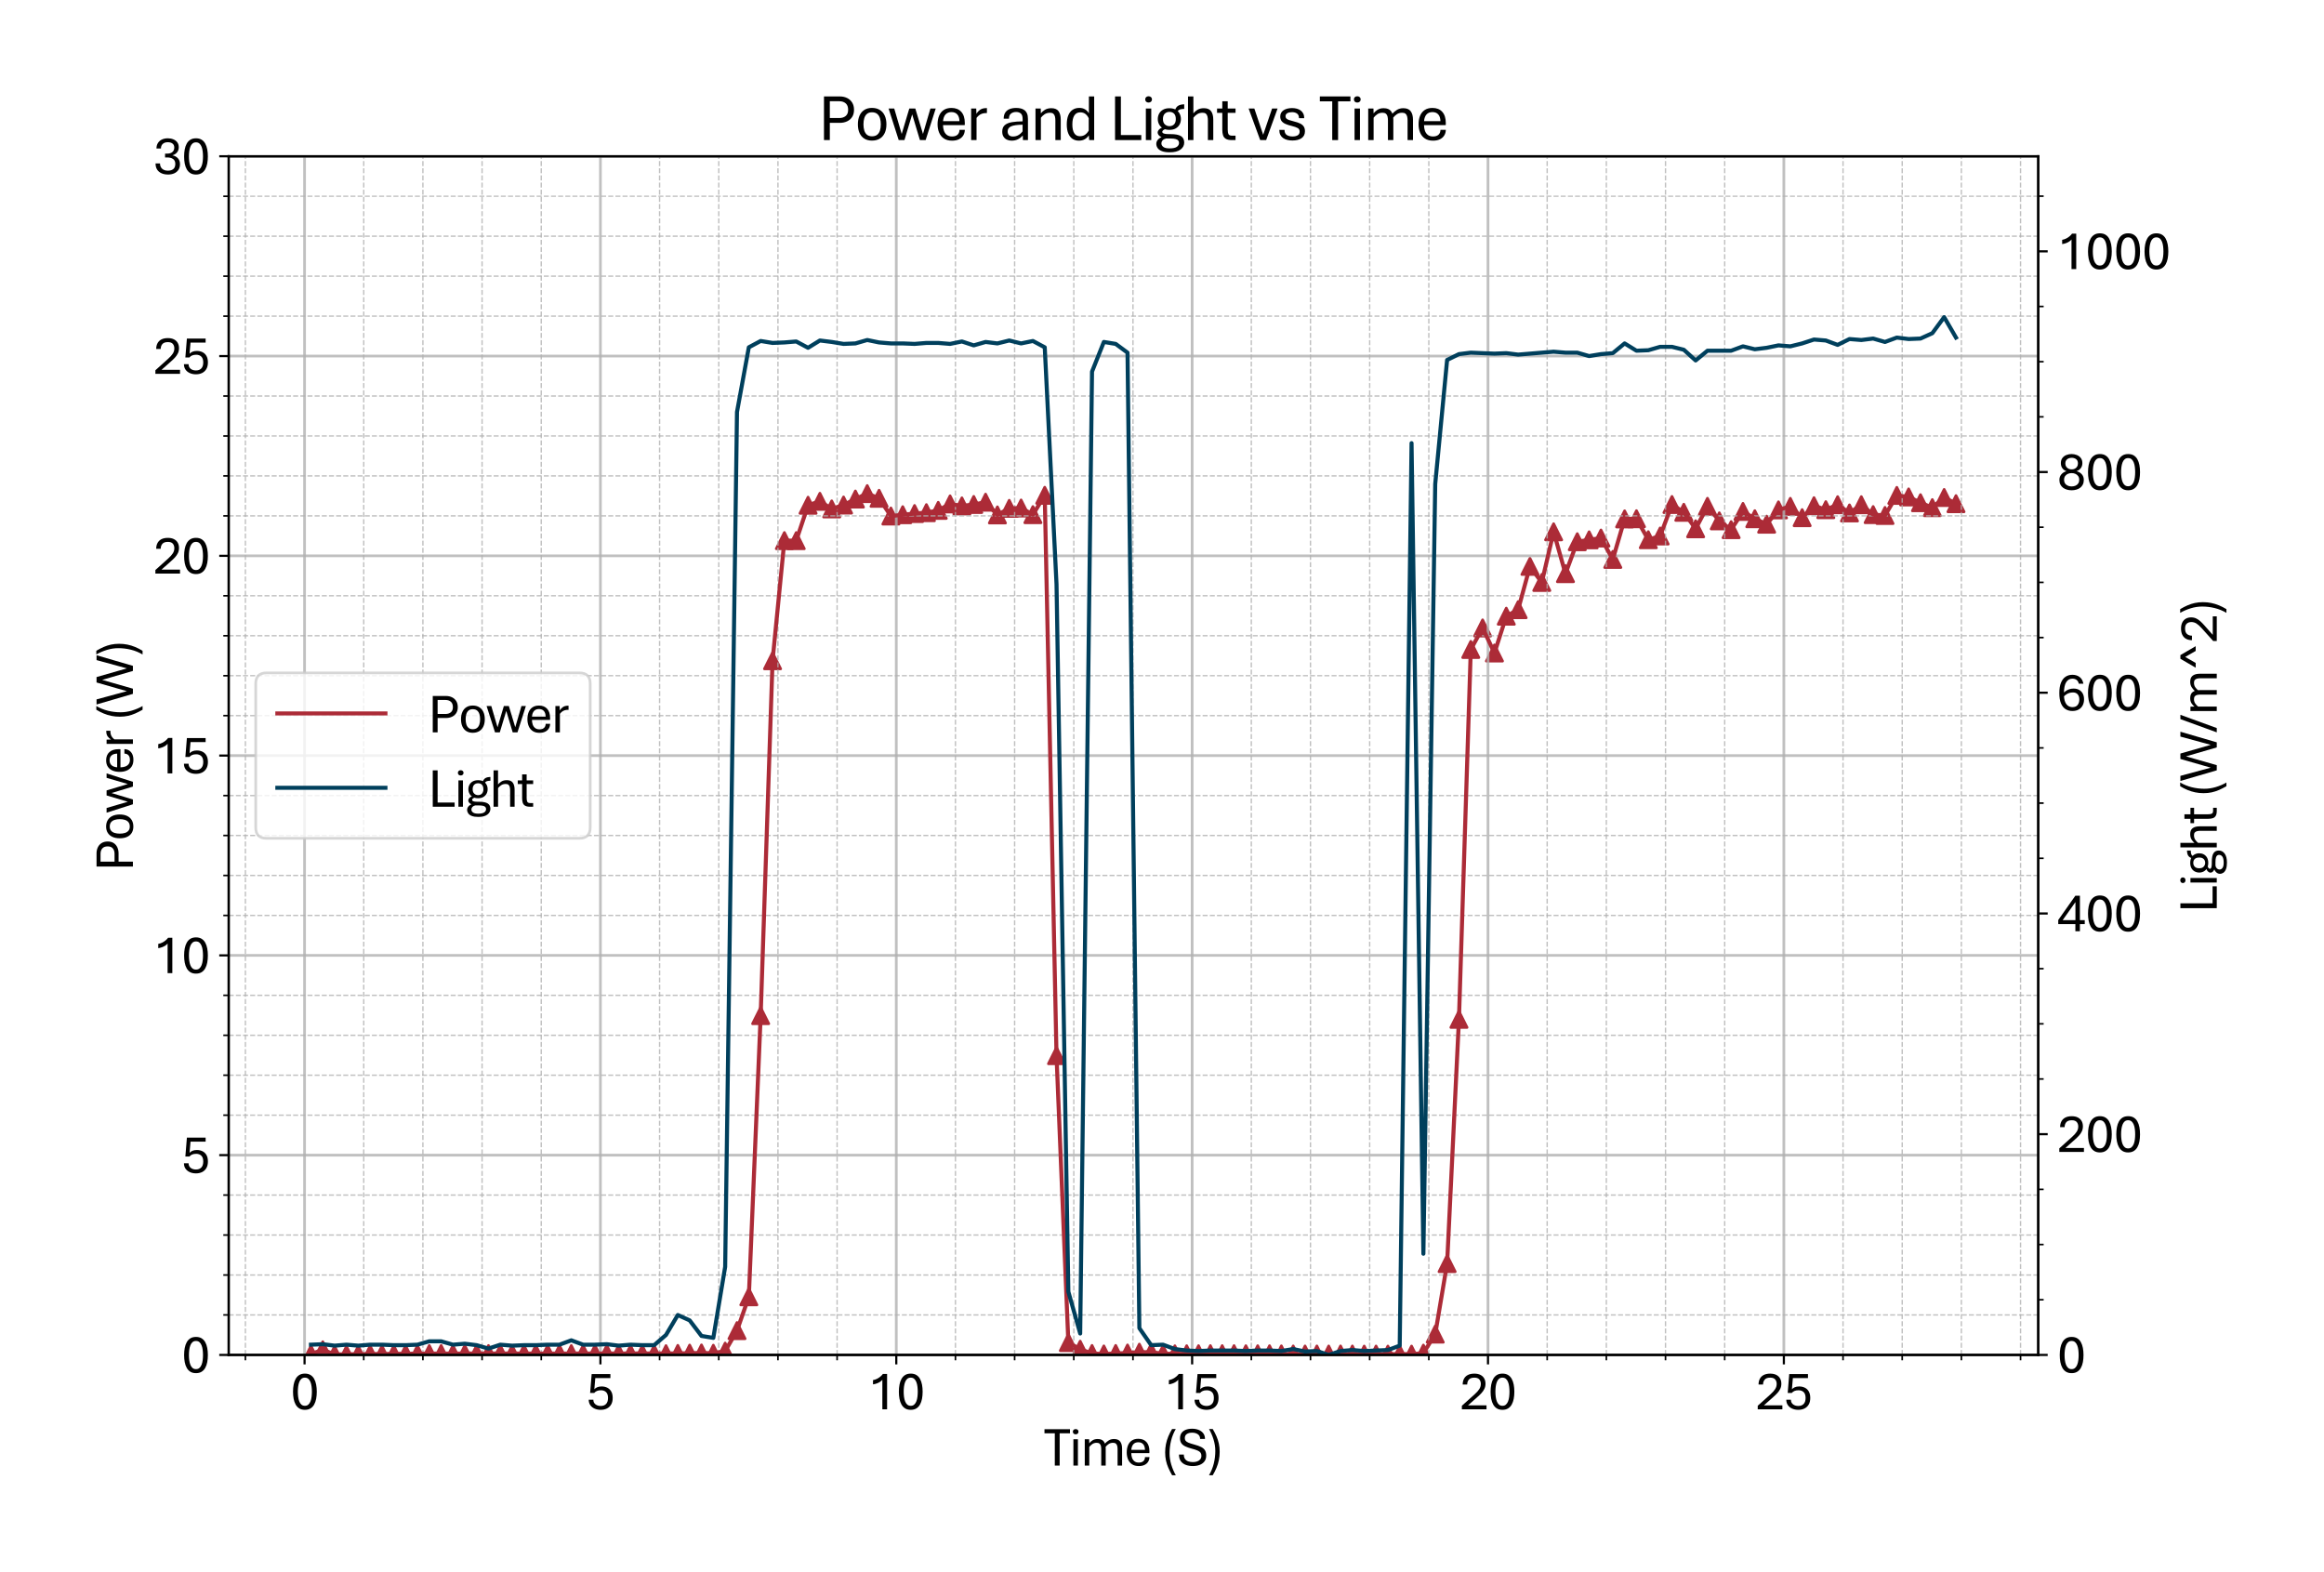 <?xml version="1.0" encoding="utf-8" standalone="no"?>
<!DOCTYPE svg PUBLIC "-//W3C//DTD SVG 1.1//EN"
  "http://www.w3.org/Graphics/SVG/1.1/DTD/svg11.dtd">
<svg xmlns:xlink="http://www.w3.org/1999/xlink" width="859.969pt" height="581.831pt" viewBox="0 0 859.969 581.831" xmlns="http://www.w3.org/2000/svg" version="1.1">
 <defs>
  <style type="text/css">*{stroke-linejoin: round; stroke-linecap: butt}</style>
 </defs>
 <g id="figure_1">
  <g id="patch_1">
   <path d="M 0 581.831 
L 859.969 581.831 
L 859.969 0 
L 0 0 
z
" style="fill: #ffffff"/>
  </g>
  <g id="axes_1">
   <g id="patch_2">
    <path d="M 84.628 501.353 
L 754.228 501.353 
L 754.228 57.833 
L 84.628 57.833 
z
" style="fill: #ffffff"/>
   </g>
   <g id="PathCollection_1">
    <defs>
     <path id="m19becff2c3" d="M 0 -3 
L -3 3 
L 3 3 
z
" style="stroke: #ac2b37"/>
    </defs>
    <g clip-path="url(#pe713952bfe)">
     <use xlink:href="#m19becff2c3" x="115.064" y="501.027" style="fill: #ac2b37; stroke: #ac2b37"/>
     <use xlink:href="#m19becff2c3" x="119.444" y="499.475" style="fill: #ac2b37; stroke: #ac2b37"/>
     <use xlink:href="#m19becff2c3" x="123.823" y="501.175" style="fill: #ac2b37; stroke: #ac2b37"/>
     <use xlink:href="#m19becff2c3" x="128.202" y="501.175" style="fill: #ac2b37; stroke: #ac2b37"/>
     <use xlink:href="#m19becff2c3" x="132.581" y="501.086" style="fill: #ac2b37; stroke: #ac2b37"/>
     <use xlink:href="#m19becff2c3" x="136.96" y="501.012" style="fill: #ac2b37; stroke: #ac2b37"/>
     <use xlink:href="#m19becff2c3" x="141.34" y="501.012" style="fill: #ac2b37; stroke: #ac2b37"/>
     <use xlink:href="#m19becff2c3" x="145.719" y="500.968" style="fill: #ac2b37; stroke: #ac2b37"/>
     <use xlink:href="#m19becff2c3" x="150.098" y="500.968" style="fill: #ac2b37; stroke: #ac2b37"/>
     <use xlink:href="#m19becff2c3" x="154.477" y="500.909" style="fill: #ac2b37; stroke: #ac2b37"/>
     <use xlink:href="#m19becff2c3" x="158.856" y="500.865" style="fill: #ac2b37; stroke: #ac2b37"/>
     <use xlink:href="#m19becff2c3" x="163.235" y="500.85" style="fill: #ac2b37; stroke: #ac2b37"/>
     <use xlink:href="#m19becff2c3" x="167.615" y="500.879" style="fill: #ac2b37; stroke: #ac2b37"/>
     <use xlink:href="#m19becff2c3" x="171.994" y="500.879" style="fill: #ac2b37; stroke: #ac2b37"/>
     <use xlink:href="#m19becff2c3" x="176.373" y="500.85" style="fill: #ac2b37; stroke: #ac2b37"/>
     <use xlink:href="#m19becff2c3" x="180.752" y="500.865" style="fill: #ac2b37; stroke: #ac2b37"/>
     <use xlink:href="#m19becff2c3" x="185.131" y="500.835" style="fill: #ac2b37; stroke: #ac2b37"/>
     <use xlink:href="#m19becff2c3" x="189.51" y="500.879" style="fill: #ac2b37; stroke: #ac2b37"/>
     <use xlink:href="#m19becff2c3" x="193.89" y="500.85" style="fill: #ac2b37; stroke: #ac2b37"/>
     <use xlink:href="#m19becff2c3" x="198.269" y="500.865" style="fill: #ac2b37; stroke: #ac2b37"/>
     <use xlink:href="#m19becff2c3" x="202.648" y="500.865" style="fill: #ac2b37; stroke: #ac2b37"/>
     <use xlink:href="#m19becff2c3" x="207.027" y="500.85" style="fill: #ac2b37; stroke: #ac2b37"/>
     <use xlink:href="#m19becff2c3" x="211.406" y="500.879" style="fill: #ac2b37; stroke: #ac2b37"/>
     <use xlink:href="#m19becff2c3" x="215.786" y="500.85" style="fill: #ac2b37; stroke: #ac2b37"/>
     <use xlink:href="#m19becff2c3" x="220.165" y="500.85" style="fill: #ac2b37; stroke: #ac2b37"/>
     <use xlink:href="#m19becff2c3" x="224.544" y="500.85" style="fill: #ac2b37; stroke: #ac2b37"/>
     <use xlink:href="#m19becff2c3" x="228.923" y="500.835" style="fill: #ac2b37; stroke: #ac2b37"/>
     <use xlink:href="#m19becff2c3" x="233.302" y="500.909" style="fill: #ac2b37; stroke: #ac2b37"/>
     <use xlink:href="#m19becff2c3" x="237.681" y="500.924" style="fill: #ac2b37; stroke: #ac2b37"/>
     <use xlink:href="#m19becff2c3" x="242.061" y="500.924" style="fill: #ac2b37; stroke: #ac2b37"/>
     <use xlink:href="#m19becff2c3" x="246.44" y="500.909" style="fill: #ac2b37; stroke: #ac2b37"/>
     <use xlink:href="#m19becff2c3" x="250.819" y="500.805" style="fill: #ac2b37; stroke: #ac2b37"/>
     <use xlink:href="#m19becff2c3" x="255.198" y="500.702" style="fill: #ac2b37; stroke: #ac2b37"/>
     <use xlink:href="#m19becff2c3" x="259.577" y="500.643" style="fill: #ac2b37; stroke: #ac2b37"/>
     <use xlink:href="#m19becff2c3" x="263.956" y="500.746" style="fill: #ac2b37; stroke: #ac2b37"/>
     <use xlink:href="#m19becff2c3" x="268.336" y="499.963" style="fill: #ac2b37; stroke: #ac2b37"/>
     <use xlink:href="#m19becff2c3" x="272.715" y="492.364" style="fill: #ac2b37; stroke: #ac2b37"/>
     <use xlink:href="#m19becff2c3" x="277.094" y="479.857" style="fill: #ac2b37; stroke: #ac2b37"/>
     <use xlink:href="#m19becff2c3" x="281.473" y="375.807" style="fill: #ac2b37; stroke: #ac2b37"/>
     <use xlink:href="#m19becff2c3" x="285.874" y="244.495" style="fill: #ac2b37; stroke: #ac2b37"/>
     <use xlink:href="#m19becff2c3" x="290.253" y="200.04" style="fill: #ac2b37; stroke: #ac2b37"/>
     <use xlink:href="#m19becff2c3" x="294.633" y="200.055" style="fill: #ac2b37; stroke: #ac2b37"/>
     <use xlink:href="#m19becff2c3" x="299.012" y="186.956" style="fill: #ac2b37; stroke: #ac2b37"/>
     <use xlink:href="#m19becff2c3" x="303.391" y="185.507" style="fill: #ac2b37; stroke: #ac2b37"/>
     <use xlink:href="#m19becff2c3" x="307.77" y="188.316" style="fill: #ac2b37; stroke: #ac2b37"/>
     <use xlink:href="#m19becff2c3" x="312.149" y="186.882" style="fill: #ac2b37; stroke: #ac2b37"/>
     <use xlink:href="#m19becff2c3" x="316.528" y="184.664" style="fill: #ac2b37; stroke: #ac2b37"/>
     <use xlink:href="#m19becff2c3" x="320.908" y="182.654" style="fill: #ac2b37; stroke: #ac2b37"/>
     <use xlink:href="#m19becff2c3" x="325.287" y="184.384" style="fill: #ac2b37; stroke: #ac2b37"/>
     <use xlink:href="#m19becff2c3" x="329.666" y="190.948" style="fill: #ac2b37; stroke: #ac2b37"/>
     <use xlink:href="#m19becff2c3" x="334.045" y="190.46" style="fill: #ac2b37; stroke: #ac2b37"/>
     <use xlink:href="#m19becff2c3" x="338.424" y="190.031" style="fill: #ac2b37; stroke: #ac2b37"/>
     <use xlink:href="#m19becff2c3" x="342.804" y="189.706" style="fill: #ac2b37; stroke: #ac2b37"/>
     <use xlink:href="#m19becff2c3" x="347.183" y="188.848" style="fill: #ac2b37; stroke: #ac2b37"/>
     <use xlink:href="#m19becff2c3" x="351.562" y="186.468" style="fill: #ac2b37; stroke: #ac2b37"/>
     <use xlink:href="#m19becff2c3" x="355.941" y="187.207" style="fill: #ac2b37; stroke: #ac2b37"/>
     <use xlink:href="#m19becff2c3" x="360.32" y="186.675" style="fill: #ac2b37; stroke: #ac2b37"/>
     <use xlink:href="#m19becff2c3" x="364.699" y="185.832" style="fill: #ac2b37; stroke: #ac2b37"/>
     <use xlink:href="#m19becff2c3" x="369.079" y="190.534" style="fill: #ac2b37; stroke: #ac2b37"/>
     <use xlink:href="#m19becff2c3" x="373.458" y="188.109" style="fill: #ac2b37; stroke: #ac2b37"/>
     <use xlink:href="#m19becff2c3" x="377.837" y="187.991" style="fill: #ac2b37; stroke: #ac2b37"/>
     <use xlink:href="#m19becff2c3" x="382.216" y="190.43" style="fill: #ac2b37; stroke: #ac2b37"/>
     <use xlink:href="#m19becff2c3" x="386.595" y="183.275" style="fill: #ac2b37; stroke: #ac2b37"/>
     <use xlink:href="#m19becff2c3" x="390.953" y="390.62" style="fill: #ac2b37; stroke: #ac2b37"/>
     <use xlink:href="#m19becff2c3" x="395.332" y="496.784" style="fill: #ac2b37; stroke: #ac2b37"/>
     <use xlink:href="#m19becff2c3" x="399.711" y="499.253" style="fill: #ac2b37; stroke: #ac2b37"/>
     <use xlink:href="#m19becff2c3" x="404.09" y="500.835" style="fill: #ac2b37; stroke: #ac2b37"/>
     <use xlink:href="#m19becff2c3" x="408.469" y="501.012" style="fill: #ac2b37; stroke: #ac2b37"/>
     <use xlink:href="#m19becff2c3" x="412.848" y="500.835" style="fill: #ac2b37; stroke: #ac2b37"/>
     <use xlink:href="#m19becff2c3" x="417.228" y="500.658" style="fill: #ac2b37; stroke: #ac2b37"/>
     <use xlink:href="#m19becff2c3" x="421.607" y="500.347" style="fill: #ac2b37; stroke: #ac2b37"/>
     <use xlink:href="#m19becff2c3" x="425.986" y="500.347" style="fill: #ac2b37; stroke: #ac2b37"/>
     <use xlink:href="#m19becff2c3" x="430.365" y="500.939" style="fill: #ac2b37; stroke: #ac2b37"/>
     <use xlink:href="#m19becff2c3" x="434.744" y="500.968" style="fill: #ac2b37; stroke: #ac2b37"/>
     <use xlink:href="#m19becff2c3" x="439.123" y="500.939" style="fill: #ac2b37; stroke: #ac2b37"/>
     <use xlink:href="#m19becff2c3" x="443.503" y="500.924" style="fill: #ac2b37; stroke: #ac2b37"/>
     <use xlink:href="#m19becff2c3" x="447.882" y="500.909" style="fill: #ac2b37; stroke: #ac2b37"/>
     <use xlink:href="#m19becff2c3" x="452.261" y="500.909" style="fill: #ac2b37; stroke: #ac2b37"/>
     <use xlink:href="#m19becff2c3" x="456.64" y="500.909" style="fill: #ac2b37; stroke: #ac2b37"/>
     <use xlink:href="#m19becff2c3" x="461.019" y="500.939" style="fill: #ac2b37; stroke: #ac2b37"/>
     <use xlink:href="#m19becff2c3" x="465.399" y="500.939" style="fill: #ac2b37; stroke: #ac2b37"/>
     <use xlink:href="#m19becff2c3" x="469.778" y="500.939" style="fill: #ac2b37; stroke: #ac2b37"/>
     <use xlink:href="#m19becff2c3" x="474.157" y="500.998" style="fill: #ac2b37; stroke: #ac2b37"/>
     <use xlink:href="#m19becff2c3" x="478.536" y="501.027" style="fill: #ac2b37; stroke: #ac2b37"/>
     <use xlink:href="#m19becff2c3" x="482.915" y="501.042" style="fill: #ac2b37; stroke: #ac2b37"/>
     <use xlink:href="#m19becff2c3" x="487.294" y="501.027" style="fill: #ac2b37; stroke: #ac2b37"/>
     <use xlink:href="#m19becff2c3" x="491.674" y="501.042" style="fill: #ac2b37; stroke: #ac2b37"/>
     <use xlink:href="#m19becff2c3" x="496.053" y="501.027" style="fill: #ac2b37; stroke: #ac2b37"/>
     <use xlink:href="#m19becff2c3" x="500.432" y="501.042" style="fill: #ac2b37; stroke: #ac2b37"/>
     <use xlink:href="#m19becff2c3" x="504.811" y="501.072" style="fill: #ac2b37; stroke: #ac2b37"/>
     <use xlink:href="#m19becff2c3" x="509.19" y="501.057" style="fill: #ac2b37; stroke: #ac2b37"/>
     <use xlink:href="#m19becff2c3" x="513.569" y="501.072" style="fill: #ac2b37; stroke: #ac2b37"/>
     <use xlink:href="#m19becff2c3" x="517.949" y="501.057" style="fill: #ac2b37; stroke: #ac2b37"/>
     <use xlink:href="#m19becff2c3" x="522.328" y="501.072" style="fill: #ac2b37; stroke: #ac2b37"/>
     <use xlink:href="#m19becff2c3" x="526.707" y="500.702" style="fill: #ac2b37; stroke: #ac2b37"/>
     <use xlink:href="#m19becff2c3" x="531.086" y="493.665" style="fill: #ac2b37; stroke: #ac2b37"/>
     <use xlink:href="#m19becff2c3" x="535.487" y="467.556" style="fill: #ac2b37; stroke: #ac2b37"/>
     <use xlink:href="#m19becff2c3" x="539.866" y="377.182" style="fill: #ac2b37; stroke: #ac2b37"/>
     <use xlink:href="#m19becff2c3" x="544.246" y="240.311" style="fill: #ac2b37; stroke: #ac2b37"/>
     <use xlink:href="#m19becff2c3" x="548.625" y="232.358" style="fill: #ac2b37; stroke: #ac2b37"/>
     <use xlink:href="#m19becff2c3" x="553.004" y="241.627" style="fill: #ac2b37; stroke: #ac2b37"/>
     <use xlink:href="#m19becff2c3" x="557.383" y="228.011" style="fill: #ac2b37; stroke: #ac2b37"/>
     <use xlink:href="#m19becff2c3" x="561.762" y="225.601" style="fill: #ac2b37; stroke: #ac2b37"/>
     <use xlink:href="#m19becff2c3" x="566.141" y="209.575" style="fill: #ac2b37; stroke: #ac2b37"/>
     <use xlink:href="#m19becff2c3" x="570.521" y="215.533" style="fill: #ac2b37; stroke: #ac2b37"/>
     <use xlink:href="#m19becff2c3" x="574.9" y="196.787" style="fill: #ac2b37; stroke: #ac2b37"/>
     <use xlink:href="#m19becff2c3" x="579.279" y="212.266" style="fill: #ac2b37; stroke: #ac2b37"/>
     <use xlink:href="#m19becff2c3" x="583.658" y="200.454" style="fill: #ac2b37; stroke: #ac2b37"/>
     <use xlink:href="#m19becff2c3" x="588.037" y="199.759" style="fill: #ac2b37; stroke: #ac2b37"/>
     <use xlink:href="#m19becff2c3" x="592.417" y="199.094" style="fill: #ac2b37; stroke: #ac2b37"/>
     <use xlink:href="#m19becff2c3" x="596.796" y="207.003" style="fill: #ac2b37; stroke: #ac2b37"/>
     <use xlink:href="#m19becff2c3" x="601.175" y="192.012" style="fill: #ac2b37; stroke: #ac2b37"/>
     <use xlink:href="#m19becff2c3" x="605.554" y="191.953" style="fill: #ac2b37; stroke: #ac2b37"/>
     <use xlink:href="#m19becff2c3" x="609.933" y="199.715" style="fill: #ac2b37; stroke: #ac2b37"/>
     <use xlink:href="#m19becff2c3" x="614.312" y="198.34" style="fill: #ac2b37; stroke: #ac2b37"/>
     <use xlink:href="#m19becff2c3" x="618.692" y="186.69" style="fill: #ac2b37; stroke: #ac2b37"/>
     <use xlink:href="#m19becff2c3" x="623.071" y="189.558" style="fill: #ac2b37; stroke: #ac2b37"/>
     <use xlink:href="#m19becff2c3" x="627.45" y="195.664" style="fill: #ac2b37; stroke: #ac2b37"/>
     <use xlink:href="#m19becff2c3" x="631.829" y="187.355" style="fill: #ac2b37; stroke: #ac2b37"/>
     <use xlink:href="#m19becff2c3" x="636.208" y="192.737" style="fill: #ac2b37; stroke: #ac2b37"/>
     <use xlink:href="#m19becff2c3" x="640.587" y="195.989" style="fill: #ac2b37; stroke: #ac2b37"/>
     <use xlink:href="#m19becff2c3" x="644.967" y="189.247" style="fill: #ac2b37; stroke: #ac2b37"/>
     <use xlink:href="#m19becff2c3" x="649.346" y="191.953" style="fill: #ac2b37; stroke: #ac2b37"/>
     <use xlink:href="#m19becff2c3" x="653.725" y="193.964" style="fill: #ac2b37; stroke: #ac2b37"/>
     <use xlink:href="#m19becff2c3" x="658.104" y="188.671" style="fill: #ac2b37; stroke: #ac2b37"/>
     <use xlink:href="#m19becff2c3" x="662.483" y="187.37" style="fill: #ac2b37; stroke: #ac2b37"/>
     <use xlink:href="#m19becff2c3" x="666.862" y="191.554" style="fill: #ac2b37; stroke: #ac2b37"/>
     <use xlink:href="#m19becff2c3" x="671.242" y="187.133" style="fill: #ac2b37; stroke: #ac2b37"/>
     <use xlink:href="#m19becff2c3" x="675.621" y="188.597" style="fill: #ac2b37; stroke: #ac2b37"/>
     <use xlink:href="#m19becff2c3" x="680" y="186.764" style="fill: #ac2b37; stroke: #ac2b37"/>
     <use xlink:href="#m19becff2c3" x="684.379" y="189.809" style="fill: #ac2b37; stroke: #ac2b37"/>
     <use xlink:href="#m19becff2c3" x="688.758" y="186.764" style="fill: #ac2b37; stroke: #ac2b37"/>
     <use xlink:href="#m19becff2c3" x="693.138" y="190.415" style="fill: #ac2b37; stroke: #ac2b37"/>
     <use xlink:href="#m19becff2c3" x="697.517" y="190.741" style="fill: #ac2b37; stroke: #ac2b37"/>
     <use xlink:href="#m19becff2c3" x="701.896" y="183.319" style="fill: #ac2b37; stroke: #ac2b37"/>
     <use xlink:href="#m19becff2c3" x="706.275" y="183.881" style="fill: #ac2b37; stroke: #ac2b37"/>
     <use xlink:href="#m19becff2c3" x="710.654" y="186.025" style="fill: #ac2b37; stroke: #ac2b37"/>
     <use xlink:href="#m19becff2c3" x="715.033" y="187.843" style="fill: #ac2b37; stroke: #ac2b37"/>
     <use xlink:href="#m19becff2c3" x="719.413" y="184.088" style="fill: #ac2b37; stroke: #ac2b37"/>
     <use xlink:href="#m19becff2c3" x="723.792" y="186.379" style="fill: #ac2b37; stroke: #ac2b37"/>
    </g>
   </g>
   <g id="matplotlib.axis_1">
    <g id="xtick_1">
     <g id="line2d_1">
      <path d="M 112.7 501.353 
L 112.7 57.833 
" clip-path="url(#pe713952bfe)" style="fill: none; stroke: #b0b0b0; stroke-opacity: 0.8; stroke-linecap: square"/>
     </g>
     <g id="line2d_2">
      <defs>
       <path id="m238fe6ed13" d="M 0 0 
L 0 3.5 
" style="stroke: #000000; stroke-width: 0.8"/>
      </defs>
      <g>
       <use xlink:href="#m238fe6ed13" x="112.7" y="501.353" style="stroke: #000000; stroke-width: 0.8"/>
      </g>
     </g>
     <g id="text_1">
      <!-- 0 -->
      <g transform="translate(107.47 521.496) scale(0.2 -0.2)">
       <defs>
        <path id="AptosDisplay-30" d="M 1672 -56 
Q 1291 -56 1028 105 
Q 766 266 605 552 
Q 444 838 372 1216 
Q 300 1594 300 2031 
Q 300 2475 372 2856 
Q 444 3238 605 3525 
Q 766 3813 1028 3973 
Q 1291 4134 1672 4134 
Q 2053 4134 2317 3975 
Q 2581 3816 2742 3527 
Q 2903 3238 2975 2858 
Q 3047 2478 3047 2038 
Q 3047 1597 2975 1217 
Q 2903 838 2742 552 
Q 2581 266 2318 105 
Q 2056 -56 1672 -56 
z
M 1672 409 
Q 1916 409 2073 550 
Q 2231 691 2322 925 
Q 2413 1159 2448 1448 
Q 2484 1738 2484 2038 
Q 2484 2338 2448 2628 
Q 2413 2919 2322 3153 
Q 2231 3388 2073 3527 
Q 1916 3666 1669 3666 
Q 1428 3666 1268 3527 
Q 1109 3388 1020 3153 
Q 931 2919 893 2628 
Q 856 2338 856 2038 
Q 856 1741 893 1450 
Q 931 1159 1020 925 
Q 1109 691 1268 550 
Q 1428 409 1672 409 
z
" transform="scale(0.016)"/>
       </defs>
       <use xlink:href="#AptosDisplay-30"/>
      </g>
     </g>
    </g>
    <g id="xtick_2">
     <g id="line2d_3">
      <path d="M 222.179 501.353 
L 222.179 57.833 
" clip-path="url(#pe713952bfe)" style="fill: none; stroke: #b0b0b0; stroke-opacity: 0.8; stroke-linecap: square"/>
     </g>
     <g id="line2d_4">
      <g>
       <use xlink:href="#m238fe6ed13" x="222.179" y="501.353" style="stroke: #000000; stroke-width: 0.8"/>
      </g>
     </g>
     <g id="text_2">
      <!-- 5 -->
      <g transform="translate(216.949 521.496) scale(0.2 -0.2)">
       <defs>
        <path id="AptosDisplay-35" d="M 1669 -56 
Q 1278 -56 964 83 
Q 650 222 465 483 
Q 281 744 281 1113 
L 816 1113 
Q 816 778 1055 584 
Q 1294 391 1669 391 
Q 2069 391 2291 625 
Q 2513 859 2513 1319 
Q 2513 1772 2291 1989 
Q 2069 2206 1697 2206 
Q 1409 2206 1223 2123 
Q 1038 2041 916 1894 
L 444 1894 
L 622 4078 
L 2788 4078 
L 2788 3613 
L 1041 3613 
L 931 2322 
Q 1044 2453 1251 2550 
Q 1459 2647 1775 2647 
Q 2131 2647 2420 2506 
Q 2709 2366 2881 2072 
Q 3053 1778 3053 1319 
Q 3053 863 2875 558 
Q 2697 253 2384 98 
Q 2072 -56 1669 -56 
z
" transform="scale(0.016)"/>
       </defs>
       <use xlink:href="#AptosDisplay-35"/>
      </g>
     </g>
    </g>
    <g id="xtick_3">
     <g id="line2d_5">
      <path d="M 331.659 501.353 
L 331.659 57.833 
" clip-path="url(#pe713952bfe)" style="fill: none; stroke: #b0b0b0; stroke-opacity: 0.8; stroke-linecap: square"/>
     </g>
     <g id="line2d_6">
      <g>
       <use xlink:href="#m238fe6ed13" x="331.659" y="501.353" style="stroke: #000000; stroke-width: 0.8"/>
      </g>
     </g>
     <g id="text_3">
      <!-- 10 -->
      <g transform="translate(321.199 521.496) scale(0.2 -0.2)">
       <defs>
        <path id="AptosDisplay-31" d="M 1659 0 
L 1659 3425 
Q 1575 3309 1420 3201 
Q 1266 3094 1052 3009 
Q 838 2925 578 2888 
L 578 3381 
Q 834 3425 1057 3540 
Q 1281 3656 1453 3806 
Q 1625 3956 1719 4094 
L 2206 4094 
L 2206 0 
L 1659 0 
z
" transform="scale(0.016)"/>
       </defs>
       <use xlink:href="#AptosDisplay-31"/>
       <use xlink:href="#AptosDisplay-30" x="52.295"/>
      </g>
     </g>
    </g>
    <g id="xtick_4">
     <g id="line2d_7">
      <path d="M 441.138 501.353 
L 441.138 57.833 
" clip-path="url(#pe713952bfe)" style="fill: none; stroke: #b0b0b0; stroke-opacity: 0.8; stroke-linecap: square"/>
     </g>
     <g id="line2d_8">
      <g>
       <use xlink:href="#m238fe6ed13" x="441.138" y="501.353" style="stroke: #000000; stroke-width: 0.8"/>
      </g>
     </g>
     <g id="text_4">
      <!-- 15 -->
      <g transform="translate(430.679 521.496) scale(0.2 -0.2)">
       <use xlink:href="#AptosDisplay-31"/>
       <use xlink:href="#AptosDisplay-35" x="52.295"/>
      </g>
     </g>
    </g>
    <g id="xtick_5">
     <g id="line2d_9">
      <path d="M 550.617 501.353 
L 550.617 57.833 
" clip-path="url(#pe713952bfe)" style="fill: none; stroke: #b0b0b0; stroke-opacity: 0.8; stroke-linecap: square"/>
     </g>
     <g id="line2d_10">
      <g>
       <use xlink:href="#m238fe6ed13" x="550.617" y="501.353" style="stroke: #000000; stroke-width: 0.8"/>
      </g>
     </g>
     <g id="text_5">
      <!-- 20 -->
      <g transform="translate(540.158 521.496) scale(0.2 -0.2)">
       <defs>
        <path id="AptosDisplay-32" d="M 247 0 
L 247 413 
L 1725 1741 
Q 2100 2081 2269 2351 
Q 2438 2622 2438 2938 
Q 2438 3256 2263 3461 
Q 2088 3666 1691 3666 
Q 1247 3666 1055 3439 
Q 863 3213 863 2869 
L 341 2869 
Q 341 3250 491 3534 
Q 641 3819 941 3975 
Q 1241 4131 1691 4131 
Q 2103 4131 2390 3986 
Q 2678 3841 2828 3578 
Q 2978 3316 2978 2959 
Q 2978 2638 2853 2375 
Q 2728 2113 2517 1883 
Q 2306 1653 2044 1425 
L 959 463 
L 3097 463 
L 3097 0 
L 247 0 
z
" transform="scale(0.016)"/>
       </defs>
       <use xlink:href="#AptosDisplay-32"/>
       <use xlink:href="#AptosDisplay-30" x="52.295"/>
      </g>
     </g>
    </g>
    <g id="xtick_6">
     <g id="line2d_11">
      <path d="M 660.097 501.353 
L 660.097 57.833 
" clip-path="url(#pe713952bfe)" style="fill: none; stroke: #b0b0b0; stroke-opacity: 0.8; stroke-linecap: square"/>
     </g>
     <g id="line2d_12">
      <g>
       <use xlink:href="#m238fe6ed13" x="660.097" y="501.353" style="stroke: #000000; stroke-width: 0.8"/>
      </g>
     </g>
     <g id="text_6">
      <!-- 25 -->
      <g transform="translate(649.637 521.496) scale(0.2 -0.2)">
       <use xlink:href="#AptosDisplay-32"/>
       <use xlink:href="#AptosDisplay-35" x="52.295"/>
      </g>
     </g>
    </g>
    <g id="xtick_7">
     <g id="line2d_13">
      <path d="M 90.804 501.353 
L 90.804 57.833 
" clip-path="url(#pe713952bfe)" style="fill: none; stroke-dasharray: 1.85,0.8; stroke-dashoffset: 0; stroke: #b0b0b0; stroke-opacity: 0.8; stroke-width: 0.5"/>
     </g>
     <g id="line2d_14">
      <defs>
       <path id="mbae58dc9a8" d="M 0 0 
L 0 2 
" style="stroke: #000000; stroke-width: 0.6"/>
      </defs>
      <g>
       <use xlink:href="#mbae58dc9a8" x="90.804" y="501.353" style="stroke: #000000; stroke-width: 0.6"/>
      </g>
     </g>
    </g>
    <g id="xtick_8">
     <g id="line2d_15">
      <path d="M 134.596 501.353 
L 134.596 57.833 
" clip-path="url(#pe713952bfe)" style="fill: none; stroke-dasharray: 1.85,0.8; stroke-dashoffset: 0; stroke: #b0b0b0; stroke-opacity: 0.8; stroke-width: 0.5"/>
     </g>
     <g id="line2d_16">
      <g>
       <use xlink:href="#mbae58dc9a8" x="134.596" y="501.353" style="stroke: #000000; stroke-width: 0.6"/>
      </g>
     </g>
    </g>
    <g id="xtick_9">
     <g id="line2d_17">
      <path d="M 156.491 501.353 
L 156.491 57.833 
" clip-path="url(#pe713952bfe)" style="fill: none; stroke-dasharray: 1.85,0.8; stroke-dashoffset: 0; stroke: #b0b0b0; stroke-opacity: 0.8; stroke-width: 0.5"/>
     </g>
     <g id="line2d_18">
      <g>
       <use xlink:href="#mbae58dc9a8" x="156.491" y="501.353" style="stroke: #000000; stroke-width: 0.6"/>
      </g>
     </g>
    </g>
    <g id="xtick_10">
     <g id="line2d_19">
      <path d="M 178.387 501.353 
L 178.387 57.833 
" clip-path="url(#pe713952bfe)" style="fill: none; stroke-dasharray: 1.85,0.8; stroke-dashoffset: 0; stroke: #b0b0b0; stroke-opacity: 0.8; stroke-width: 0.5"/>
     </g>
     <g id="line2d_20">
      <g>
       <use xlink:href="#mbae58dc9a8" x="178.387" y="501.353" style="stroke: #000000; stroke-width: 0.6"/>
      </g>
     </g>
    </g>
    <g id="xtick_11">
     <g id="line2d_21">
      <path d="M 200.283 501.353 
L 200.283 57.833 
" clip-path="url(#pe713952bfe)" style="fill: none; stroke-dasharray: 1.85,0.8; stroke-dashoffset: 0; stroke: #b0b0b0; stroke-opacity: 0.8; stroke-width: 0.5"/>
     </g>
     <g id="line2d_22">
      <g>
       <use xlink:href="#mbae58dc9a8" x="200.283" y="501.353" style="stroke: #000000; stroke-width: 0.6"/>
      </g>
     </g>
    </g>
    <g id="xtick_12">
     <g id="line2d_23">
      <path d="M 244.075 501.353 
L 244.075 57.833 
" clip-path="url(#pe713952bfe)" style="fill: none; stroke-dasharray: 1.85,0.8; stroke-dashoffset: 0; stroke: #b0b0b0; stroke-opacity: 0.8; stroke-width: 0.5"/>
     </g>
     <g id="line2d_24">
      <g>
       <use xlink:href="#mbae58dc9a8" x="244.075" y="501.353" style="stroke: #000000; stroke-width: 0.6"/>
      </g>
     </g>
    </g>
    <g id="xtick_13">
     <g id="line2d_25">
      <path d="M 265.971 501.353 
L 265.971 57.833 
" clip-path="url(#pe713952bfe)" style="fill: none; stroke-dasharray: 1.85,0.8; stroke-dashoffset: 0; stroke: #b0b0b0; stroke-opacity: 0.8; stroke-width: 0.5"/>
     </g>
     <g id="line2d_26">
      <g>
       <use xlink:href="#mbae58dc9a8" x="265.971" y="501.353" style="stroke: #000000; stroke-width: 0.6"/>
      </g>
     </g>
    </g>
    <g id="xtick_14">
     <g id="line2d_27">
      <path d="M 287.867 501.353 
L 287.867 57.833 
" clip-path="url(#pe713952bfe)" style="fill: none; stroke-dasharray: 1.85,0.8; stroke-dashoffset: 0; stroke: #b0b0b0; stroke-opacity: 0.8; stroke-width: 0.5"/>
     </g>
     <g id="line2d_28">
      <g>
       <use xlink:href="#mbae58dc9a8" x="287.867" y="501.353" style="stroke: #000000; stroke-width: 0.6"/>
      </g>
     </g>
    </g>
    <g id="xtick_15">
     <g id="line2d_29">
      <path d="M 309.763 501.353 
L 309.763 57.833 
" clip-path="url(#pe713952bfe)" style="fill: none; stroke-dasharray: 1.85,0.8; stroke-dashoffset: 0; stroke: #b0b0b0; stroke-opacity: 0.8; stroke-width: 0.5"/>
     </g>
     <g id="line2d_30">
      <g>
       <use xlink:href="#mbae58dc9a8" x="309.763" y="501.353" style="stroke: #000000; stroke-width: 0.6"/>
      </g>
     </g>
    </g>
    <g id="xtick_16">
     <g id="line2d_31">
      <path d="M 353.554 501.353 
L 353.554 57.833 
" clip-path="url(#pe713952bfe)" style="fill: none; stroke-dasharray: 1.85,0.8; stroke-dashoffset: 0; stroke: #b0b0b0; stroke-opacity: 0.8; stroke-width: 0.5"/>
     </g>
     <g id="line2d_32">
      <g>
       <use xlink:href="#mbae58dc9a8" x="353.554" y="501.353" style="stroke: #000000; stroke-width: 0.6"/>
      </g>
     </g>
    </g>
    <g id="xtick_17">
     <g id="line2d_33">
      <path d="M 375.45 501.353 
L 375.45 57.833 
" clip-path="url(#pe713952bfe)" style="fill: none; stroke-dasharray: 1.85,0.8; stroke-dashoffset: 0; stroke: #b0b0b0; stroke-opacity: 0.8; stroke-width: 0.5"/>
     </g>
     <g id="line2d_34">
      <g>
       <use xlink:href="#mbae58dc9a8" x="375.45" y="501.353" style="stroke: #000000; stroke-width: 0.6"/>
      </g>
     </g>
    </g>
    <g id="xtick_18">
     <g id="line2d_35">
      <path d="M 397.346 501.353 
L 397.346 57.833 
" clip-path="url(#pe713952bfe)" style="fill: none; stroke-dasharray: 1.85,0.8; stroke-dashoffset: 0; stroke: #b0b0b0; stroke-opacity: 0.8; stroke-width: 0.5"/>
     </g>
     <g id="line2d_36">
      <g>
       <use xlink:href="#mbae58dc9a8" x="397.346" y="501.353" style="stroke: #000000; stroke-width: 0.6"/>
      </g>
     </g>
    </g>
    <g id="xtick_19">
     <g id="line2d_37">
      <path d="M 419.242 501.353 
L 419.242 57.833 
" clip-path="url(#pe713952bfe)" style="fill: none; stroke-dasharray: 1.85,0.8; stroke-dashoffset: 0; stroke: #b0b0b0; stroke-opacity: 0.8; stroke-width: 0.5"/>
     </g>
     <g id="line2d_38">
      <g>
       <use xlink:href="#mbae58dc9a8" x="419.242" y="501.353" style="stroke: #000000; stroke-width: 0.6"/>
      </g>
     </g>
    </g>
    <g id="xtick_20">
     <g id="line2d_39">
      <path d="M 463.034 501.353 
L 463.034 57.833 
" clip-path="url(#pe713952bfe)" style="fill: none; stroke-dasharray: 1.85,0.8; stroke-dashoffset: 0; stroke: #b0b0b0; stroke-opacity: 0.8; stroke-width: 0.5"/>
     </g>
     <g id="line2d_40">
      <g>
       <use xlink:href="#mbae58dc9a8" x="463.034" y="501.353" style="stroke: #000000; stroke-width: 0.6"/>
      </g>
     </g>
    </g>
    <g id="xtick_21">
     <g id="line2d_41">
      <path d="M 484.93 501.353 
L 484.93 57.833 
" clip-path="url(#pe713952bfe)" style="fill: none; stroke-dasharray: 1.85,0.8; stroke-dashoffset: 0; stroke: #b0b0b0; stroke-opacity: 0.8; stroke-width: 0.5"/>
     </g>
     <g id="line2d_42">
      <g>
       <use xlink:href="#mbae58dc9a8" x="484.93" y="501.353" style="stroke: #000000; stroke-width: 0.6"/>
      </g>
     </g>
    </g>
    <g id="xtick_22">
     <g id="line2d_43">
      <path d="M 506.826 501.353 
L 506.826 57.833 
" clip-path="url(#pe713952bfe)" style="fill: none; stroke-dasharray: 1.85,0.8; stroke-dashoffset: 0; stroke: #b0b0b0; stroke-opacity: 0.8; stroke-width: 0.5"/>
     </g>
     <g id="line2d_44">
      <g>
       <use xlink:href="#mbae58dc9a8" x="506.826" y="501.353" style="stroke: #000000; stroke-width: 0.6"/>
      </g>
     </g>
    </g>
    <g id="xtick_23">
     <g id="line2d_45">
      <path d="M 528.721 501.353 
L 528.721 57.833 
" clip-path="url(#pe713952bfe)" style="fill: none; stroke-dasharray: 1.85,0.8; stroke-dashoffset: 0; stroke: #b0b0b0; stroke-opacity: 0.8; stroke-width: 0.5"/>
     </g>
     <g id="line2d_46">
      <g>
       <use xlink:href="#mbae58dc9a8" x="528.721" y="501.353" style="stroke: #000000; stroke-width: 0.6"/>
      </g>
     </g>
    </g>
    <g id="xtick_24">
     <g id="line2d_47">
      <path d="M 572.513 501.353 
L 572.513 57.833 
" clip-path="url(#pe713952bfe)" style="fill: none; stroke-dasharray: 1.85,0.8; stroke-dashoffset: 0; stroke: #b0b0b0; stroke-opacity: 0.8; stroke-width: 0.5"/>
     </g>
     <g id="line2d_48">
      <g>
       <use xlink:href="#mbae58dc9a8" x="572.513" y="501.353" style="stroke: #000000; stroke-width: 0.6"/>
      </g>
     </g>
    </g>
    <g id="xtick_25">
     <g id="line2d_49">
      <path d="M 594.409 501.353 
L 594.409 57.833 
" clip-path="url(#pe713952bfe)" style="fill: none; stroke-dasharray: 1.85,0.8; stroke-dashoffset: 0; stroke: #b0b0b0; stroke-opacity: 0.8; stroke-width: 0.5"/>
     </g>
     <g id="line2d_50">
      <g>
       <use xlink:href="#mbae58dc9a8" x="594.409" y="501.353" style="stroke: #000000; stroke-width: 0.6"/>
      </g>
     </g>
    </g>
    <g id="xtick_26">
     <g id="line2d_51">
      <path d="M 616.305 501.353 
L 616.305 57.833 
" clip-path="url(#pe713952bfe)" style="fill: none; stroke-dasharray: 1.85,0.8; stroke-dashoffset: 0; stroke: #b0b0b0; stroke-opacity: 0.8; stroke-width: 0.5"/>
     </g>
     <g id="line2d_52">
      <g>
       <use xlink:href="#mbae58dc9a8" x="616.305" y="501.353" style="stroke: #000000; stroke-width: 0.6"/>
      </g>
     </g>
    </g>
    <g id="xtick_27">
     <g id="line2d_53">
      <path d="M 638.201 501.353 
L 638.201 57.833 
" clip-path="url(#pe713952bfe)" style="fill: none; stroke-dasharray: 1.85,0.8; stroke-dashoffset: 0; stroke: #b0b0b0; stroke-opacity: 0.8; stroke-width: 0.5"/>
     </g>
     <g id="line2d_54">
      <g>
       <use xlink:href="#mbae58dc9a8" x="638.201" y="501.353" style="stroke: #000000; stroke-width: 0.6"/>
      </g>
     </g>
    </g>
    <g id="xtick_28">
     <g id="line2d_55">
      <path d="M 681.993 501.353 
L 681.993 57.833 
" clip-path="url(#pe713952bfe)" style="fill: none; stroke-dasharray: 1.85,0.8; stroke-dashoffset: 0; stroke: #b0b0b0; stroke-opacity: 0.8; stroke-width: 0.5"/>
     </g>
     <g id="line2d_56">
      <g>
       <use xlink:href="#mbae58dc9a8" x="681.993" y="501.353" style="stroke: #000000; stroke-width: 0.6"/>
      </g>
     </g>
    </g>
    <g id="xtick_29">
     <g id="line2d_57">
      <path d="M 703.888 501.353 
L 703.888 57.833 
" clip-path="url(#pe713952bfe)" style="fill: none; stroke-dasharray: 1.85,0.8; stroke-dashoffset: 0; stroke: #b0b0b0; stroke-opacity: 0.8; stroke-width: 0.5"/>
     </g>
     <g id="line2d_58">
      <g>
       <use xlink:href="#mbae58dc9a8" x="703.888" y="501.353" style="stroke: #000000; stroke-width: 0.6"/>
      </g>
     </g>
    </g>
    <g id="xtick_30">
     <g id="line2d_59">
      <path d="M 725.784 501.353 
L 725.784 57.833 
" clip-path="url(#pe713952bfe)" style="fill: none; stroke-dasharray: 1.85,0.8; stroke-dashoffset: 0; stroke: #b0b0b0; stroke-opacity: 0.8; stroke-width: 0.5"/>
     </g>
     <g id="line2d_60">
      <g>
       <use xlink:href="#mbae58dc9a8" x="725.784" y="501.353" style="stroke: #000000; stroke-width: 0.6"/>
      </g>
     </g>
    </g>
    <g id="xtick_31">
     <g id="line2d_61">
      <path d="M 747.68 501.353 
L 747.68 57.833 
" clip-path="url(#pe713952bfe)" style="fill: none; stroke-dasharray: 1.85,0.8; stroke-dashoffset: 0; stroke: #b0b0b0; stroke-opacity: 0.8; stroke-width: 0.5"/>
     </g>
     <g id="line2d_62">
      <g>
       <use xlink:href="#mbae58dc9a8" x="747.68" y="501.353" style="stroke: #000000; stroke-width: 0.6"/>
      </g>
     </g>
    </g>
    <g id="text_7">
     <!-- Time (S) -->
     <g transform="translate(386.337 542.306) scale(0.2 -0.2)">
      <defs>
       <path id="AptosDisplay-54" d="M 1244 0 
L 1244 3734 
L 50 3734 
L 50 4206 
L 2997 4206 
L 2997 3734 
L 1806 3734 
L 1806 0 
L 1244 0 
z
" transform="scale(0.016)"/>
       <path id="AptosDisplay-69" d="M 413 0 
L 413 3044 
L 934 3044 
L 934 0 
L 413 0 
z
M 675 3616 
Q 525 3616 437 3702 
Q 350 3788 350 3919 
Q 350 4050 437 4136 
Q 525 4222 675 4222 
Q 822 4222 912 4136 
Q 1003 4050 1003 3919 
Q 1003 3788 912 3702 
Q 822 3616 675 3616 
z
" transform="scale(0.016)"/>
       <path id="AptosDisplay-6d" d="M 413 0 
L 413 3044 
L 919 3044 
L 931 2575 
Q 1063 2756 1303 2914 
Q 1544 3072 1903 3072 
Q 2403 3072 2618 2778 
Q 2834 2484 2834 1963 
L 2834 0 
L 2316 0 
L 2316 1891 
Q 2316 2106 2275 2275 
Q 2234 2444 2120 2539 
Q 2006 2634 1788 2634 
Q 1488 2634 1277 2482 
Q 1066 2331 934 2156 
L 934 0 
L 413 0 
z
M 4206 0 
L 4206 1891 
Q 4206 2106 4164 2275 
Q 4122 2444 4009 2539 
Q 3897 2634 3681 2634 
Q 3381 2634 3165 2484 
Q 2950 2334 2822 2159 
L 2744 2544 
Q 2916 2741 3175 2906 
Q 3434 3072 3800 3072 
Q 4291 3072 4509 2778 
Q 4728 2484 4728 1963 
L 4728 0 
L 4206 0 
z
" transform="scale(0.016)"/>
       <path id="AptosDisplay-65" d="M 1663 -56 
Q 1188 -56 878 151 
Q 569 359 417 717 
Q 266 1075 266 1522 
Q 266 1988 412 2342 
Q 559 2697 857 2897 
Q 1156 3097 1606 3097 
Q 2209 3097 2550 2722 
Q 2891 2347 2891 1644 
Q 2891 1597 2889 1533 
Q 2888 1469 2881 1441 
L 791 1441 
Q 794 1144 881 895 
Q 969 647 1161 497 
Q 1353 347 1663 347 
Q 1997 347 2183 511 
Q 2369 675 2378 984 
L 2894 984 
Q 2884 663 2732 430 
Q 2581 197 2309 70 
Q 2038 -56 1663 -56 
z
M 794 1822 
L 2375 1822 
Q 2366 2247 2166 2472 
Q 1966 2697 1606 2697 
Q 1241 2697 1036 2473 
Q 831 2250 794 1822 
z
" transform="scale(0.016)"/>
       <path id="AptosDisplay-20" transform="scale(0.016)"/>
       <path id="AptosDisplay-28" d="M 1219 -1116 
Q 969 -678 787 -267 
Q 606 144 511 581 
Q 416 1019 416 1528 
Q 416 2028 509 2486 
Q 603 2944 783 3378 
Q 963 3813 1219 4231 
L 1647 4231 
Q 1278 3600 1101 2886 
Q 925 2172 925 1428 
Q 925 766 1125 103 
Q 1325 -559 1647 -1116 
L 1219 -1116 
z
" transform="scale(0.016)"/>
       <path id="AptosDisplay-53" d="M 1778 -56 
Q 1328 -56 962 81 
Q 597 219 384 512 
Q 172 806 172 1275 
L 734 1275 
Q 738 941 883 750 
Q 1028 559 1267 481 
Q 1506 403 1794 403 
Q 2063 403 2283 483 
Q 2503 563 2634 723 
Q 2766 884 2766 1134 
Q 2766 1356 2662 1497 
Q 2559 1638 2321 1742 
Q 2084 1847 1678 1950 
Q 1203 2075 897 2223 
Q 591 2372 442 2594 
Q 294 2816 294 3156 
Q 294 3516 462 3761 
Q 631 4006 945 4134 
Q 1259 4263 1697 4263 
Q 2103 4263 2440 4131 
Q 2778 4000 2979 3737 
Q 3181 3475 3181 3084 
L 2616 3084 
Q 2622 3441 2356 3623 
Q 2091 3806 1700 3806 
Q 1300 3806 1073 3645 
Q 847 3484 847 3175 
Q 847 2991 944 2867 
Q 1041 2744 1280 2644 
Q 1519 2544 1941 2434 
Q 2428 2303 2731 2153 
Q 3034 2003 3178 1768 
Q 3322 1534 3322 1153 
Q 3322 747 3117 480 
Q 2913 213 2564 78 
Q 2216 -56 1778 -56 
z
" transform="scale(0.016)"/>
       <path id="AptosDisplay-29" d="M 234 -1116 
Q 609 -481 786 233 
Q 963 947 963 1694 
Q 963 2356 759 3015 
Q 556 3675 234 4231 
L 663 4231 
Q 919 3800 1098 3389 
Q 1278 2978 1373 2540 
Q 1469 2103 1469 1594 
Q 1469 1094 1375 634 
Q 1281 175 1100 -259 
Q 919 -694 663 -1116 
L 234 -1116 
z
" transform="scale(0.016)"/>
      </defs>
      <use xlink:href="#AptosDisplay-54"/>
      <use xlink:href="#AptosDisplay-69" x="47.705"/>
      <use xlink:href="#AptosDisplay-6d" x="68.75"/>
      <use xlink:href="#AptosDisplay-65" x="148.73"/>
      <use xlink:href="#AptosDisplay-20" x="198.145"/>
      <use xlink:href="#AptosDisplay-28" x="217.432"/>
      <use xlink:href="#AptosDisplay-53" x="246.875"/>
      <use xlink:href="#AptosDisplay-29" x="301.465"/>
     </g>
    </g>
   </g>
   <g id="matplotlib.axis_2">
    <g id="ytick_1">
     <g id="line2d_63">
      <path d="M 84.628 501.353 
L 754.228 501.353 
" clip-path="url(#pe713952bfe)" style="fill: none; stroke: #b0b0b0; stroke-opacity: 0.8; stroke-linecap: square"/>
     </g>
     <g id="line2d_64">
      <defs>
       <path id="mbcf88bbf67" d="M 0 0 
L -3.5 0 
" style="stroke: #000000; stroke-width: 0.8"/>
      </defs>
      <g>
       <use xlink:href="#mbcf88bbf67" x="84.628" y="501.353" style="stroke: #000000; stroke-width: 0.8"/>
      </g>
     </g>
     <g id="text_8">
      <!-- 0 -->
      <g transform="translate(67.169 507.924) scale(0.2 -0.2)">
       <use xlink:href="#AptosDisplay-30"/>
      </g>
     </g>
    </g>
    <g id="ytick_2">
     <g id="line2d_65">
      <path d="M 84.628 427.433 
L 754.228 427.433 
" clip-path="url(#pe713952bfe)" style="fill: none; stroke: #b0b0b0; stroke-opacity: 0.8; stroke-linecap: square"/>
     </g>
     <g id="line2d_66">
      <g>
       <use xlink:href="#mbcf88bbf67" x="84.628" y="427.433" style="stroke: #000000; stroke-width: 0.8"/>
      </g>
     </g>
     <g id="text_9">
      <!-- 5 -->
      <g transform="translate(67.169 434.004) scale(0.2 -0.2)">
       <use xlink:href="#AptosDisplay-35"/>
      </g>
     </g>
    </g>
    <g id="ytick_3">
     <g id="line2d_67">
      <path d="M 84.628 353.512 
L 754.228 353.512 
" clip-path="url(#pe713952bfe)" style="fill: none; stroke: #b0b0b0; stroke-opacity: 0.8; stroke-linecap: square"/>
     </g>
     <g id="line2d_68">
      <g>
       <use xlink:href="#mbcf88bbf67" x="84.628" y="353.512" style="stroke: #000000; stroke-width: 0.8"/>
      </g>
     </g>
     <g id="text_10">
      <!-- 10 -->
      <g transform="translate(56.709 360.084) scale(0.2 -0.2)">
       <use xlink:href="#AptosDisplay-31"/>
       <use xlink:href="#AptosDisplay-30" x="52.295"/>
      </g>
     </g>
    </g>
    <g id="ytick_4">
     <g id="line2d_69">
      <path d="M 84.628 279.592 
L 754.228 279.592 
" clip-path="url(#pe713952bfe)" style="fill: none; stroke: #b0b0b0; stroke-opacity: 0.8; stroke-linecap: square"/>
     </g>
     <g id="line2d_70">
      <g>
       <use xlink:href="#mbcf88bbf67" x="84.628" y="279.592" style="stroke: #000000; stroke-width: 0.8"/>
      </g>
     </g>
     <g id="text_11">
      <!-- 15 -->
      <g transform="translate(56.709 286.164) scale(0.2 -0.2)">
       <use xlink:href="#AptosDisplay-31"/>
       <use xlink:href="#AptosDisplay-35" x="52.295"/>
      </g>
     </g>
    </g>
    <g id="ytick_5">
     <g id="line2d_71">
      <path d="M 84.628 205.673 
L 754.228 205.673 
" clip-path="url(#pe713952bfe)" style="fill: none; stroke: #b0b0b0; stroke-opacity: 0.8; stroke-linecap: square"/>
     </g>
     <g id="line2d_72">
      <g>
       <use xlink:href="#mbcf88bbf67" x="84.628" y="205.673" style="stroke: #000000; stroke-width: 0.8"/>
      </g>
     </g>
     <g id="text_12">
      <!-- 20 -->
      <g transform="translate(56.709 212.244) scale(0.2 -0.2)">
       <use xlink:href="#AptosDisplay-32"/>
       <use xlink:href="#AptosDisplay-30" x="52.295"/>
      </g>
     </g>
    </g>
    <g id="ytick_6">
     <g id="line2d_73">
      <path d="M 84.628 131.752 
L 754.228 131.752 
" clip-path="url(#pe713952bfe)" style="fill: none; stroke: #b0b0b0; stroke-opacity: 0.8; stroke-linecap: square"/>
     </g>
     <g id="line2d_74">
      <g>
       <use xlink:href="#mbcf88bbf67" x="84.628" y="131.752" style="stroke: #000000; stroke-width: 0.8"/>
      </g>
     </g>
     <g id="text_13">
      <!-- 25 -->
      <g transform="translate(56.709 138.324) scale(0.2 -0.2)">
       <use xlink:href="#AptosDisplay-32"/>
       <use xlink:href="#AptosDisplay-35" x="52.295"/>
      </g>
     </g>
    </g>
    <g id="ytick_7">
     <g id="line2d_75">
      <path d="M 84.628 57.833 
L 754.228 57.833 
" clip-path="url(#pe713952bfe)" style="fill: none; stroke: #b0b0b0; stroke-opacity: 0.8; stroke-linecap: square"/>
     </g>
     <g id="line2d_76">
      <g>
       <use xlink:href="#mbcf88bbf67" x="84.628" y="57.833" style="stroke: #000000; stroke-width: 0.8"/>
      </g>
     </g>
     <g id="text_14">
      <!-- 30 -->
      <g transform="translate(56.709 64.404) scale(0.2 -0.2)">
       <defs>
        <path id="AptosDisplay-33" d="M 1700 -56 
Q 1047 -56 655 275 
Q 263 606 263 1225 
L 781 1225 
Q 781 844 1023 617 
Q 1266 391 1697 391 
Q 2094 391 2322 581 
Q 2550 772 2550 1172 
Q 2550 1556 2297 1737 
Q 2044 1919 1609 1919 
L 1366 1919 
L 1366 2363 
L 1622 2363 
Q 2013 2363 2222 2555 
Q 2431 2747 2431 3066 
Q 2431 3372 2226 3526 
Q 2022 3681 1684 3681 
Q 1306 3681 1095 3481 
Q 884 3281 891 2956 
L 372 2956 
Q 372 3319 536 3583 
Q 700 3847 995 3990 
Q 1291 4134 1681 4134 
Q 2031 4134 2318 4017 
Q 2606 3900 2778 3670 
Q 2950 3441 2950 3097 
Q 2950 2738 2745 2498 
Q 2541 2259 2206 2166 
Q 2591 2097 2841 1836 
Q 3091 1575 3091 1150 
Q 3091 763 2916 494 
Q 2741 225 2428 84 
Q 2116 -56 1700 -56 
z
" transform="scale(0.016)"/>
       </defs>
       <use xlink:href="#AptosDisplay-33"/>
       <use xlink:href="#AptosDisplay-30" x="52.295"/>
      </g>
     </g>
    </g>
    <g id="ytick_8">
     <g id="line2d_77">
      <path d="M 84.628 486.568 
L 754.228 486.568 
" clip-path="url(#pe713952bfe)" style="fill: none; stroke-dasharray: 1.85,0.8; stroke-dashoffset: 0; stroke: #b0b0b0; stroke-opacity: 0.8; stroke-width: 0.5"/>
     </g>
     <g id="line2d_78">
      <defs>
       <path id="m284f778a02" d="M 0 0 
L -2 0 
" style="stroke: #000000; stroke-width: 0.6"/>
      </defs>
      <g>
       <use xlink:href="#m284f778a02" x="84.628" y="486.568" style="stroke: #000000; stroke-width: 0.6"/>
      </g>
     </g>
    </g>
    <g id="ytick_9">
     <g id="line2d_79">
      <path d="M 84.628 471.784 
L 754.228 471.784 
" clip-path="url(#pe713952bfe)" style="fill: none; stroke-dasharray: 1.85,0.8; stroke-dashoffset: 0; stroke: #b0b0b0; stroke-opacity: 0.8; stroke-width: 0.5"/>
     </g>
     <g id="line2d_80">
      <g>
       <use xlink:href="#m284f778a02" x="84.628" y="471.784" style="stroke: #000000; stroke-width: 0.6"/>
      </g>
     </g>
    </g>
    <g id="ytick_10">
     <g id="line2d_81">
      <path d="M 84.628 457 
L 754.228 457 
" clip-path="url(#pe713952bfe)" style="fill: none; stroke-dasharray: 1.85,0.8; stroke-dashoffset: 0; stroke: #b0b0b0; stroke-opacity: 0.8; stroke-width: 0.5"/>
     </g>
     <g id="line2d_82">
      <g>
       <use xlink:href="#m284f778a02" x="84.628" y="457" style="stroke: #000000; stroke-width: 0.6"/>
      </g>
     </g>
    </g>
    <g id="ytick_11">
     <g id="line2d_83">
      <path d="M 84.628 442.216 
L 754.228 442.216 
" clip-path="url(#pe713952bfe)" style="fill: none; stroke-dasharray: 1.85,0.8; stroke-dashoffset: 0; stroke: #b0b0b0; stroke-opacity: 0.8; stroke-width: 0.5"/>
     </g>
     <g id="line2d_84">
      <g>
       <use xlink:href="#m284f778a02" x="84.628" y="442.216" style="stroke: #000000; stroke-width: 0.6"/>
      </g>
     </g>
    </g>
    <g id="ytick_12">
     <g id="line2d_85">
      <path d="M 84.628 412.649 
L 754.228 412.649 
" clip-path="url(#pe713952bfe)" style="fill: none; stroke-dasharray: 1.85,0.8; stroke-dashoffset: 0; stroke: #b0b0b0; stroke-opacity: 0.8; stroke-width: 0.5"/>
     </g>
     <g id="line2d_86">
      <g>
       <use xlink:href="#m284f778a02" x="84.628" y="412.649" style="stroke: #000000; stroke-width: 0.6"/>
      </g>
     </g>
    </g>
    <g id="ytick_13">
     <g id="line2d_87">
      <path d="M 84.628 397.865 
L 754.228 397.865 
" clip-path="url(#pe713952bfe)" style="fill: none; stroke-dasharray: 1.85,0.8; stroke-dashoffset: 0; stroke: #b0b0b0; stroke-opacity: 0.8; stroke-width: 0.5"/>
     </g>
     <g id="line2d_88">
      <g>
       <use xlink:href="#m284f778a02" x="84.628" y="397.865" style="stroke: #000000; stroke-width: 0.6"/>
      </g>
     </g>
    </g>
    <g id="ytick_14">
     <g id="line2d_89">
      <path d="M 84.628 383.08 
L 754.228 383.08 
" clip-path="url(#pe713952bfe)" style="fill: none; stroke-dasharray: 1.85,0.8; stroke-dashoffset: 0; stroke: #b0b0b0; stroke-opacity: 0.8; stroke-width: 0.5"/>
     </g>
     <g id="line2d_90">
      <g>
       <use xlink:href="#m284f778a02" x="84.628" y="383.08" style="stroke: #000000; stroke-width: 0.6"/>
      </g>
     </g>
    </g>
    <g id="ytick_15">
     <g id="line2d_91">
      <path d="M 84.628 368.296 
L 754.228 368.296 
" clip-path="url(#pe713952bfe)" style="fill: none; stroke-dasharray: 1.85,0.8; stroke-dashoffset: 0; stroke: #b0b0b0; stroke-opacity: 0.8; stroke-width: 0.5"/>
     </g>
     <g id="line2d_92">
      <g>
       <use xlink:href="#m284f778a02" x="84.628" y="368.296" style="stroke: #000000; stroke-width: 0.6"/>
      </g>
     </g>
    </g>
    <g id="ytick_16">
     <g id="line2d_93">
      <path d="M 84.628 338.728 
L 754.228 338.728 
" clip-path="url(#pe713952bfe)" style="fill: none; stroke-dasharray: 1.85,0.8; stroke-dashoffset: 0; stroke: #b0b0b0; stroke-opacity: 0.8; stroke-width: 0.5"/>
     </g>
     <g id="line2d_94">
      <g>
       <use xlink:href="#m284f778a02" x="84.628" y="338.728" style="stroke: #000000; stroke-width: 0.6"/>
      </g>
     </g>
    </g>
    <g id="ytick_17">
     <g id="line2d_95">
      <path d="M 84.628 323.945 
L 754.228 323.945 
" clip-path="url(#pe713952bfe)" style="fill: none; stroke-dasharray: 1.85,0.8; stroke-dashoffset: 0; stroke: #b0b0b0; stroke-opacity: 0.8; stroke-width: 0.5"/>
     </g>
     <g id="line2d_96">
      <g>
       <use xlink:href="#m284f778a02" x="84.628" y="323.945" style="stroke: #000000; stroke-width: 0.6"/>
      </g>
     </g>
    </g>
    <g id="ytick_18">
     <g id="line2d_97">
      <path d="M 84.628 309.161 
L 754.228 309.161 
" clip-path="url(#pe713952bfe)" style="fill: none; stroke-dasharray: 1.85,0.8; stroke-dashoffset: 0; stroke: #b0b0b0; stroke-opacity: 0.8; stroke-width: 0.5"/>
     </g>
     <g id="line2d_98">
      <g>
       <use xlink:href="#m284f778a02" x="84.628" y="309.161" style="stroke: #000000; stroke-width: 0.6"/>
      </g>
     </g>
    </g>
    <g id="ytick_19">
     <g id="line2d_99">
      <path d="M 84.628 294.377 
L 754.228 294.377 
" clip-path="url(#pe713952bfe)" style="fill: none; stroke-dasharray: 1.85,0.8; stroke-dashoffset: 0; stroke: #b0b0b0; stroke-opacity: 0.8; stroke-width: 0.5"/>
     </g>
     <g id="line2d_100">
      <g>
       <use xlink:href="#m284f778a02" x="84.628" y="294.377" style="stroke: #000000; stroke-width: 0.6"/>
      </g>
     </g>
    </g>
    <g id="ytick_20">
     <g id="line2d_101">
      <path d="M 84.628 264.808 
L 754.228 264.808 
" clip-path="url(#pe713952bfe)" style="fill: none; stroke-dasharray: 1.85,0.8; stroke-dashoffset: 0; stroke: #b0b0b0; stroke-opacity: 0.8; stroke-width: 0.5"/>
     </g>
     <g id="line2d_102">
      <g>
       <use xlink:href="#m284f778a02" x="84.628" y="264.808" style="stroke: #000000; stroke-width: 0.6"/>
      </g>
     </g>
    </g>
    <g id="ytick_21">
     <g id="line2d_103">
      <path d="M 84.628 250.024 
L 754.228 250.024 
" clip-path="url(#pe713952bfe)" style="fill: none; stroke-dasharray: 1.85,0.8; stroke-dashoffset: 0; stroke: #b0b0b0; stroke-opacity: 0.8; stroke-width: 0.5"/>
     </g>
     <g id="line2d_104">
      <g>
       <use xlink:href="#m284f778a02" x="84.628" y="250.024" style="stroke: #000000; stroke-width: 0.6"/>
      </g>
     </g>
    </g>
    <g id="ytick_22">
     <g id="line2d_105">
      <path d="M 84.628 235.24 
L 754.228 235.24 
" clip-path="url(#pe713952bfe)" style="fill: none; stroke-dasharray: 1.85,0.8; stroke-dashoffset: 0; stroke: #b0b0b0; stroke-opacity: 0.8; stroke-width: 0.5"/>
     </g>
     <g id="line2d_106">
      <g>
       <use xlink:href="#m284f778a02" x="84.628" y="235.24" style="stroke: #000000; stroke-width: 0.6"/>
      </g>
     </g>
    </g>
    <g id="ytick_23">
     <g id="line2d_107">
      <path d="M 84.628 220.457 
L 754.228 220.457 
" clip-path="url(#pe713952bfe)" style="fill: none; stroke-dasharray: 1.85,0.8; stroke-dashoffset: 0; stroke: #b0b0b0; stroke-opacity: 0.8; stroke-width: 0.5"/>
     </g>
     <g id="line2d_108">
      <g>
       <use xlink:href="#m284f778a02" x="84.628" y="220.457" style="stroke: #000000; stroke-width: 0.6"/>
      </g>
     </g>
    </g>
    <g id="ytick_24">
     <g id="line2d_109">
      <path d="M 84.628 190.888 
L 754.228 190.888 
" clip-path="url(#pe713952bfe)" style="fill: none; stroke-dasharray: 1.85,0.8; stroke-dashoffset: 0; stroke: #b0b0b0; stroke-opacity: 0.8; stroke-width: 0.5"/>
     </g>
     <g id="line2d_110">
      <g>
       <use xlink:href="#m284f778a02" x="84.628" y="190.888" style="stroke: #000000; stroke-width: 0.6"/>
      </g>
     </g>
    </g>
    <g id="ytick_25">
     <g id="line2d_111">
      <path d="M 84.628 176.105 
L 754.228 176.105 
" clip-path="url(#pe713952bfe)" style="fill: none; stroke-dasharray: 1.85,0.8; stroke-dashoffset: 0; stroke: #b0b0b0; stroke-opacity: 0.8; stroke-width: 0.5"/>
     </g>
     <g id="line2d_112">
      <g>
       <use xlink:href="#m284f778a02" x="84.628" y="176.105" style="stroke: #000000; stroke-width: 0.6"/>
      </g>
     </g>
    </g>
    <g id="ytick_26">
     <g id="line2d_113">
      <path d="M 84.628 161.321 
L 754.228 161.321 
" clip-path="url(#pe713952bfe)" style="fill: none; stroke-dasharray: 1.85,0.8; stroke-dashoffset: 0; stroke: #b0b0b0; stroke-opacity: 0.8; stroke-width: 0.5"/>
     </g>
     <g id="line2d_114">
      <g>
       <use xlink:href="#m284f778a02" x="84.628" y="161.321" style="stroke: #000000; stroke-width: 0.6"/>
      </g>
     </g>
    </g>
    <g id="ytick_27">
     <g id="line2d_115">
      <path d="M 84.628 146.536 
L 754.228 146.536 
" clip-path="url(#pe713952bfe)" style="fill: none; stroke-dasharray: 1.85,0.8; stroke-dashoffset: 0; stroke: #b0b0b0; stroke-opacity: 0.8; stroke-width: 0.5"/>
     </g>
     <g id="line2d_116">
      <g>
       <use xlink:href="#m284f778a02" x="84.628" y="146.536" style="stroke: #000000; stroke-width: 0.6"/>
      </g>
     </g>
    </g>
    <g id="ytick_28">
     <g id="line2d_117">
      <path d="M 84.628 116.969 
L 754.228 116.969 
" clip-path="url(#pe713952bfe)" style="fill: none; stroke-dasharray: 1.85,0.8; stroke-dashoffset: 0; stroke: #b0b0b0; stroke-opacity: 0.8; stroke-width: 0.5"/>
     </g>
     <g id="line2d_118">
      <g>
       <use xlink:href="#m284f778a02" x="84.628" y="116.969" style="stroke: #000000; stroke-width: 0.6"/>
      </g>
     </g>
    </g>
    <g id="ytick_29">
     <g id="line2d_119">
      <path d="M 84.628 102.184 
L 754.228 102.184 
" clip-path="url(#pe713952bfe)" style="fill: none; stroke-dasharray: 1.85,0.8; stroke-dashoffset: 0; stroke: #b0b0b0; stroke-opacity: 0.8; stroke-width: 0.5"/>
     </g>
     <g id="line2d_120">
      <g>
       <use xlink:href="#m284f778a02" x="84.628" y="102.184" style="stroke: #000000; stroke-width: 0.6"/>
      </g>
     </g>
    </g>
    <g id="ytick_30">
     <g id="line2d_121">
      <path d="M 84.628 87.4 
L 754.228 87.4 
" clip-path="url(#pe713952bfe)" style="fill: none; stroke-dasharray: 1.85,0.8; stroke-dashoffset: 0; stroke: #b0b0b0; stroke-opacity: 0.8; stroke-width: 0.5"/>
     </g>
     <g id="line2d_122">
      <g>
       <use xlink:href="#m284f778a02" x="84.628" y="87.4" style="stroke: #000000; stroke-width: 0.6"/>
      </g>
     </g>
    </g>
    <g id="ytick_31">
     <g id="line2d_123">
      <path d="M 84.628 72.617 
L 754.228 72.617 
" clip-path="url(#pe713952bfe)" style="fill: none; stroke-dasharray: 1.85,0.8; stroke-dashoffset: 0; stroke: #b0b0b0; stroke-opacity: 0.8; stroke-width: 0.5"/>
     </g>
     <g id="line2d_124">
      <g>
       <use xlink:href="#m284f778a02" x="84.628" y="72.617" style="stroke: #000000; stroke-width: 0.6"/>
      </g>
     </g>
    </g>
    <g id="text_15">
     <!-- Power (W) -->
     <g transform="translate(49.184 322.149) rotate(-90) scale(0.2 -0.2)">
      <defs>
       <path id="AptosDisplay-50" d="M 472 0 
L 472 4206 
L 1991 4206 
Q 2381 4206 2692 4057 
Q 3003 3909 3184 3620 
Q 3366 3331 3366 2913 
Q 3366 2503 3184 2225 
Q 3003 1947 2692 1803 
Q 2381 1659 1991 1659 
L 1034 1659 
L 1034 0 
L 472 0 
z
M 1034 2125 
L 1947 2125 
Q 2325 2125 2562 2320 
Q 2800 2516 2800 2913 
Q 2800 3338 2562 3541 
Q 2325 3744 1947 3744 
L 1034 3744 
L 1034 2125 
z
" transform="scale(0.016)"/>
       <path id="AptosDisplay-6f" d="M 1622 -50 
Q 1194 -50 891 137 
Q 588 325 427 676 
Q 266 1028 266 1516 
Q 266 2009 427 2364 
Q 588 2719 891 2909 
Q 1194 3100 1622 3100 
Q 2059 3100 2371 2909 
Q 2684 2719 2850 2364 
Q 3016 2009 3016 1516 
Q 3016 1028 2850 676 
Q 2684 325 2371 137 
Q 2059 -50 1622 -50 
z
M 1622 363 
Q 1938 363 2123 513 
Q 2309 663 2392 922 
Q 2475 1181 2475 1516 
Q 2475 1850 2392 2112 
Q 2309 2375 2123 2526 
Q 1938 2678 1622 2678 
Q 1325 2678 1144 2526 
Q 963 2375 883 2112 
Q 803 1850 803 1513 
Q 803 1181 883 922 
Q 963 663 1144 513 
Q 1325 363 1622 363 
z
" transform="scale(0.016)"/>
       <path id="AptosDisplay-77" d="M 994 0 
L 19 3044 
L 563 3044 
L 1284 588 
L 2016 3044 
L 2594 3044 
L 3334 591 
L 4050 3044 
L 4563 3044 
L 3591 0 
L 3038 0 
L 2294 2478 
L 1547 0 
L 994 0 
z
" transform="scale(0.016)"/>
       <path id="AptosDisplay-72" d="M 413 0 
L 413 3044 
L 903 3044 
L 922 2528 
Q 1053 2763 1281 2922 
Q 1509 3081 1872 3081 
L 1934 3081 
L 1934 2603 
L 1863 2603 
Q 1634 2603 1462 2543 
Q 1291 2484 1164 2379 
Q 1038 2275 934 2138 
L 934 0 
L 413 0 
z
" transform="scale(0.016)"/>
       <path id="AptosDisplay-57" d="M 1216 0 
L -13 4206 
L 575 4206 
L 1525 697 
L 2531 4206 
L 3156 4206 
L 4163 697 
L 5119 4206 
L 5681 4206 
L 4453 0 
L 3866 0 
L 2831 3556 
L 1813 0 
L 1216 0 
z
" transform="scale(0.016)"/>
      </defs>
      <use xlink:href="#AptosDisplay-50"/>
      <use xlink:href="#AptosDisplay-6f" x="55.566"/>
      <use xlink:href="#AptosDisplay-77" x="106.836"/>
      <use xlink:href="#AptosDisplay-65" x="178.418"/>
      <use xlink:href="#AptosDisplay-72" x="227.832"/>
      <use xlink:href="#AptosDisplay-20" x="258.838"/>
      <use xlink:href="#AptosDisplay-28" x="278.125"/>
      <use xlink:href="#AptosDisplay-57" x="307.568"/>
      <use xlink:href="#AptosDisplay-29" x="396.143"/>
     </g>
    </g>
   </g>
   <g id="line2d_125">
    <path d="M 115.064 501.027 
L 119.444 499.475 
L 123.823 501.175 
L 132.581 501.086 
L 145.719 500.968 
L 158.856 500.865 
L 185.131 500.835 
L 198.269 500.865 
L 250.819 500.805 
L 259.577 500.643 
L 263.956 500.746 
L 268.336 499.963 
L 272.715 492.364 
L 277.094 479.857 
L 281.473 375.807 
L 285.874 244.495 
L 290.253 200.04 
L 294.633 200.055 
L 299.012 186.956 
L 303.391 185.507 
L 307.77 188.316 
L 312.149 186.882 
L 316.528 184.664 
L 320.908 182.654 
L 325.287 184.384 
L 329.666 190.948 
L 338.424 190.031 
L 342.804 189.706 
L 347.183 188.848 
L 351.562 186.468 
L 355.941 187.207 
L 360.32 186.675 
L 364.699 185.832 
L 369.079 190.534 
L 373.458 188.109 
L 377.837 187.991 
L 382.216 190.43 
L 386.595 183.275 
L 390.953 390.62 
L 395.332 496.784 
L 399.711 499.253 
L 404.09 500.835 
L 408.469 501.012 
L 417.228 500.658 
L 421.607 500.347 
L 425.986 500.347 
L 430.365 500.939 
L 443.503 500.924 
L 469.778 500.939 
L 482.915 501.042 
L 509.19 501.057 
L 522.328 501.072 
L 526.707 500.702 
L 531.086 493.665 
L 535.487 467.556 
L 539.866 377.182 
L 544.246 240.311 
L 548.625 232.358 
L 553.004 241.627 
L 557.383 228.011 
L 561.762 225.601 
L 566.141 209.575 
L 570.521 215.533 
L 574.9 196.787 
L 579.279 212.266 
L 583.658 200.454 
L 592.417 199.094 
L 596.796 207.003 
L 601.175 192.012 
L 605.554 191.953 
L 609.933 199.715 
L 614.312 198.34 
L 618.692 186.69 
L 623.071 189.558 
L 627.45 195.664 
L 631.829 187.355 
L 636.208 192.737 
L 640.587 195.989 
L 644.967 189.247 
L 649.346 191.953 
L 653.725 193.964 
L 658.104 188.671 
L 662.483 187.37 
L 666.862 191.554 
L 671.242 187.133 
L 675.621 188.597 
L 680 186.764 
L 684.379 189.809 
L 688.758 186.764 
L 693.138 190.415 
L 697.517 190.741 
L 701.896 183.319 
L 706.275 183.881 
L 710.654 186.025 
L 715.033 187.843 
L 719.413 184.088 
L 723.792 186.379 
L 723.792 186.379 
" clip-path="url(#pe713952bfe)" style="fill: none; stroke: #ac2b37; stroke-width: 1.5; stroke-linecap: square"/>
   </g>
   <g id="patch_3">
    <path d="M 84.628 501.353 
L 84.628 57.833 
" style="fill: none; stroke: #000000; stroke-width: 0.8; stroke-linejoin: miter; stroke-linecap: square"/>
   </g>
   <g id="patch_4">
    <path d="M 754.228 501.353 
L 754.228 57.833 
" style="fill: none; stroke: #000000; stroke-width: 0.8; stroke-linejoin: miter; stroke-linecap: square"/>
   </g>
   <g id="patch_5">
    <path d="M 84.628 501.353 
L 754.228 501.353 
" style="fill: none; stroke: #000000; stroke-width: 0.8; stroke-linejoin: miter; stroke-linecap: square"/>
   </g>
   <g id="patch_6">
    <path d="M 84.628 57.833 
L 754.228 57.833 
" style="fill: none; stroke: #000000; stroke-width: 0.8; stroke-linejoin: miter; stroke-linecap: square"/>
   </g>
  </g>
  <g id="axes_2">
   <g id="matplotlib.axis_3">
    <g id="ytick_32">
     <g id="line2d_126">
      <defs>
       <path id="m84c87833a0" d="M 0 0 
L 3.5 0 
" style="stroke: #000000; stroke-width: 0.8"/>
      </defs>
      <g>
       <use xlink:href="#m84c87833a0" x="754.228" y="501.353" style="stroke: #000000; stroke-width: 0.8"/>
      </g>
     </g>
     <g id="text_16">
      <!-- 0 -->
      <g transform="translate(761.228 507.924) scale(0.2 -0.2)">
       <use xlink:href="#AptosDisplay-30"/>
      </g>
     </g>
    </g>
    <g id="ytick_33">
     <g id="line2d_127">
      <g>
       <use xlink:href="#m84c87833a0" x="754.228" y="419.68" style="stroke: #000000; stroke-width: 0.8"/>
      </g>
     </g>
     <g id="text_17">
      <!-- 200 -->
      <g transform="translate(761.228 426.252) scale(0.2 -0.2)">
       <use xlink:href="#AptosDisplay-32"/>
       <use xlink:href="#AptosDisplay-30" x="52.295"/>
       <use xlink:href="#AptosDisplay-30" x="104.59"/>
      </g>
     </g>
    </g>
    <g id="ytick_34">
     <g id="line2d_128">
      <g>
       <use xlink:href="#m84c87833a0" x="754.228" y="338.008" style="stroke: #000000; stroke-width: 0.8"/>
      </g>
     </g>
     <g id="text_18">
      <!-- 400 -->
      <g transform="translate(761.228 344.58) scale(0.2 -0.2)">
       <defs>
        <path id="AptosDisplay-34" d="M 2106 0 
L 2106 825 
L 125 825 
L 125 1297 
L 2100 4103 
L 2631 4103 
L 2631 1284 
L 3191 1284 
L 3191 825 
L 2631 825 
L 2631 0 
L 2106 0 
z
M 638 1284 
L 2113 1284 
L 2113 3369 
L 638 1284 
z
" transform="scale(0.016)"/>
       </defs>
       <use xlink:href="#AptosDisplay-34"/>
       <use xlink:href="#AptosDisplay-30" x="52.295"/>
       <use xlink:href="#AptosDisplay-30" x="104.59"/>
      </g>
     </g>
    </g>
    <g id="ytick_35">
     <g id="line2d_129">
      <g>
       <use xlink:href="#m84c87833a0" x="754.228" y="256.336" style="stroke: #000000; stroke-width: 0.8"/>
      </g>
     </g>
     <g id="text_19">
      <!-- 600 -->
      <g transform="translate(761.228 262.908) scale(0.2 -0.2)">
       <defs>
        <path id="AptosDisplay-36" d="M 1759 -56 
Q 1325 -56 984 151 
Q 644 359 447 815 
Q 250 1272 250 2013 
Q 250 2738 439 3206 
Q 628 3675 968 3903 
Q 1309 4131 1759 4131 
Q 2253 4131 2595 3875 
Q 2938 3619 3034 3097 
L 2503 3097 
Q 2441 3388 2250 3534 
Q 2059 3681 1759 3681 
Q 1306 3681 1047 3279 
Q 788 2878 788 2013 
L 788 1850 
Q 788 1313 922 992 
Q 1056 672 1279 531 
Q 1503 391 1763 391 
Q 2175 391 2369 644 
Q 2563 897 2563 1272 
Q 2563 1650 2373 1869 
Q 2184 2088 1838 2088 
Q 1422 2088 1114 1897 
Q 806 1706 644 1456 
L 597 1856 
Q 728 2047 922 2201 
Q 1116 2356 1362 2447 
Q 1609 2538 1909 2538 
Q 2253 2538 2523 2395 
Q 2794 2253 2951 1975 
Q 3109 1697 3109 1291 
Q 3109 897 2951 592 
Q 2794 288 2492 116 
Q 2191 -56 1759 -56 
z
" transform="scale(0.016)"/>
       </defs>
       <use xlink:href="#AptosDisplay-36"/>
       <use xlink:href="#AptosDisplay-30" x="52.295"/>
       <use xlink:href="#AptosDisplay-30" x="104.59"/>
      </g>
     </g>
    </g>
    <g id="ytick_36">
     <g id="line2d_130">
      <g>
       <use xlink:href="#m84c87833a0" x="754.228" y="174.664" style="stroke: #000000; stroke-width: 0.8"/>
      </g>
     </g>
     <g id="text_20">
      <!-- 800 -->
      <g transform="translate(761.228 181.236) scale(0.2 -0.2)">
       <defs>
        <path id="AptosDisplay-38" d="M 1675 -56 
Q 1391 -56 1137 16 
Q 884 88 686 234 
Q 488 381 373 606 
Q 259 831 259 1141 
Q 259 1531 495 1797 
Q 731 2063 1084 2150 
Q 781 2250 604 2490 
Q 428 2731 428 3081 
Q 428 3447 609 3681 
Q 791 3916 1075 4025 
Q 1359 4134 1669 4134 
Q 1981 4134 2265 4023 
Q 2550 3913 2733 3680 
Q 2916 3447 2916 3081 
Q 2916 2725 2716 2481 
Q 2516 2238 2238 2150 
Q 2606 2063 2843 1800 
Q 3081 1538 3081 1141 
Q 3081 831 2968 606 
Q 2856 381 2661 234 
Q 2466 88 2211 16 
Q 1956 -56 1675 -56 
z
M 1672 388 
Q 1909 388 2109 470 
Q 2309 553 2429 725 
Q 2550 897 2550 1163 
Q 2550 1416 2426 1587 
Q 2303 1759 2104 1846 
Q 1906 1934 1672 1928 
Q 1453 1934 1253 1850 
Q 1053 1766 926 1594 
Q 800 1422 800 1163 
Q 800 775 1058 581 
Q 1316 388 1672 388 
z
M 1672 2363 
Q 1863 2356 2030 2434 
Q 2197 2513 2300 2667 
Q 2403 2822 2403 3050 
Q 2403 3388 2189 3544 
Q 1975 3700 1675 3700 
Q 1484 3700 1317 3631 
Q 1150 3563 1047 3419 
Q 944 3275 944 3050 
Q 944 2825 1048 2670 
Q 1153 2516 1320 2436 
Q 1488 2356 1672 2363 
z
" transform="scale(0.016)"/>
       </defs>
       <use xlink:href="#AptosDisplay-38"/>
       <use xlink:href="#AptosDisplay-30" x="52.295"/>
       <use xlink:href="#AptosDisplay-30" x="104.59"/>
      </g>
     </g>
    </g>
    <g id="ytick_37">
     <g id="line2d_131">
      <g>
       <use xlink:href="#m84c87833a0" x="754.228" y="92.992" style="stroke: #000000; stroke-width: 0.8"/>
      </g>
     </g>
     <g id="text_21">
      <!-- 1000 -->
      <g transform="translate(761.228 99.564) scale(0.2 -0.2)">
       <use xlink:href="#AptosDisplay-31"/>
       <use xlink:href="#AptosDisplay-30" x="52.295"/>
       <use xlink:href="#AptosDisplay-30" x="104.59"/>
       <use xlink:href="#AptosDisplay-30" x="156.885"/>
      </g>
     </g>
    </g>
    <g id="ytick_38">
     <g id="line2d_132">
      <defs>
       <path id="ma860bbdf83" d="M 0 0 
L 2 0 
" style="stroke: #000000; stroke-width: 0.6"/>
      </defs>
      <g>
       <use xlink:href="#ma860bbdf83" x="754.228" y="480.934" style="stroke: #000000; stroke-width: 0.6"/>
      </g>
     </g>
    </g>
    <g id="ytick_39">
     <g id="line2d_133">
      <g>
       <use xlink:href="#ma860bbdf83" x="754.228" y="460.516" style="stroke: #000000; stroke-width: 0.6"/>
      </g>
     </g>
    </g>
    <g id="ytick_40">
     <g id="line2d_134">
      <g>
       <use xlink:href="#ma860bbdf83" x="754.228" y="440.098" style="stroke: #000000; stroke-width: 0.6"/>
      </g>
     </g>
    </g>
    <g id="ytick_41">
     <g id="line2d_135">
      <g>
       <use xlink:href="#ma860bbdf83" x="754.228" y="399.262" style="stroke: #000000; stroke-width: 0.6"/>
      </g>
     </g>
    </g>
    <g id="ytick_42">
     <g id="line2d_136">
      <g>
       <use xlink:href="#ma860bbdf83" x="754.228" y="378.844" style="stroke: #000000; stroke-width: 0.6"/>
      </g>
     </g>
    </g>
    <g id="ytick_43">
     <g id="line2d_137">
      <g>
       <use xlink:href="#ma860bbdf83" x="754.228" y="358.426" style="stroke: #000000; stroke-width: 0.6"/>
      </g>
     </g>
    </g>
    <g id="ytick_44">
     <g id="line2d_138">
      <g>
       <use xlink:href="#ma860bbdf83" x="754.228" y="317.59" style="stroke: #000000; stroke-width: 0.6"/>
      </g>
     </g>
    </g>
    <g id="ytick_45">
     <g id="line2d_139">
      <g>
       <use xlink:href="#ma860bbdf83" x="754.228" y="297.172" style="stroke: #000000; stroke-width: 0.6"/>
      </g>
     </g>
    </g>
    <g id="ytick_46">
     <g id="line2d_140">
      <g>
       <use xlink:href="#ma860bbdf83" x="754.228" y="276.754" style="stroke: #000000; stroke-width: 0.6"/>
      </g>
     </g>
    </g>
    <g id="ytick_47">
     <g id="line2d_141">
      <g>
       <use xlink:href="#ma860bbdf83" x="754.228" y="235.918" style="stroke: #000000; stroke-width: 0.6"/>
      </g>
     </g>
    </g>
    <g id="ytick_48">
     <g id="line2d_142">
      <g>
       <use xlink:href="#ma860bbdf83" x="754.228" y="215.5" style="stroke: #000000; stroke-width: 0.6"/>
      </g>
     </g>
    </g>
    <g id="ytick_49">
     <g id="line2d_143">
      <g>
       <use xlink:href="#ma860bbdf83" x="754.228" y="195.082" style="stroke: #000000; stroke-width: 0.6"/>
      </g>
     </g>
    </g>
    <g id="ytick_50">
     <g id="line2d_144">
      <g>
       <use xlink:href="#ma860bbdf83" x="754.228" y="154.246" style="stroke: #000000; stroke-width: 0.6"/>
      </g>
     </g>
    </g>
    <g id="ytick_51">
     <g id="line2d_145">
      <g>
       <use xlink:href="#ma860bbdf83" x="754.228" y="133.828" style="stroke: #000000; stroke-width: 0.6"/>
      </g>
     </g>
    </g>
    <g id="ytick_52">
     <g id="line2d_146">
      <g>
       <use xlink:href="#ma860bbdf83" x="754.228" y="113.41" style="stroke: #000000; stroke-width: 0.6"/>
      </g>
     </g>
    </g>
    <g id="ytick_53">
     <g id="line2d_147">
      <g>
       <use xlink:href="#ma860bbdf83" x="754.228" y="72.574" style="stroke: #000000; stroke-width: 0.6"/>
      </g>
     </g>
    </g>
    <g id="text_22">
     <!-- Light (W/m^2) -->
     <g transform="translate(820.288 337.558) rotate(-90) scale(0.2 -0.2)">
      <defs>
       <path id="AptosDisplay-4c" d="M 472 0 
L 472 4206 
L 1034 4206 
L 1034 484 
L 3000 484 
L 3000 0 
L 472 0 
z
" transform="scale(0.016)"/>
       <path id="AptosDisplay-67" d="M 1397 -1178 
Q 925 -1178 640 -1065 
Q 356 -953 229 -765 
Q 103 -578 103 -359 
Q 103 -94 329 112 
Q 556 319 1031 403 
L 1128 575 
L 1475 575 
Q 2184 575 2489 376 
Q 2794 178 2794 -238 
Q 2794 -650 2437 -914 
Q 2081 -1178 1397 -1178 
z
M 1384 -800 
Q 1878 -800 2086 -650 
Q 2294 -500 2294 -278 
Q 2294 -147 2225 -51 
Q 2156 44 1975 97 
Q 1794 150 1456 150 
L 1034 150 
Q 819 97 708 -31 
Q 597 -159 597 -328 
Q 597 -516 778 -658 
Q 959 -800 1384 -800 
z
M 1025 216 
Q 722 228 550 312 
Q 378 397 306 511 
Q 234 625 234 722 
Q 234 866 362 1009 
Q 491 1153 772 1241 
L 1038 1069 
Q 866 1031 772 953 
Q 678 875 678 791 
Q 678 731 734 682 
Q 791 634 928 606 
Q 1066 578 1303 575 
L 1025 216 
z
M 1363 984 
Q 1003 984 753 1128 
Q 503 1272 375 1509 
Q 247 1747 247 2022 
Q 247 2313 376 2550 
Q 506 2788 754 2928 
Q 1003 3069 1366 3069 
Q 1738 3069 1983 2928 
Q 2228 2788 2351 2550 
Q 2475 2313 2475 2022 
Q 2475 1741 2350 1505 
Q 2225 1269 1979 1126 
Q 1734 984 1363 984 
z
M 1366 1341 
Q 1641 1341 1812 1512 
Q 1984 1684 1984 2022 
Q 1984 2375 1817 2545 
Q 1650 2716 1372 2716 
Q 1094 2716 919 2541 
Q 744 2366 744 2025 
Q 744 1681 931 1511 
Q 1119 1341 1366 1341 
z
M 2131 2734 
L 1922 2931 
Q 2038 3225 2252 3331 
Q 2466 3438 2794 3447 
L 2794 3006 
Q 2588 3006 2416 2961 
Q 2244 2916 2131 2734 
z
" transform="scale(0.016)"/>
       <path id="AptosDisplay-68" d="M 413 0 
L 413 4206 
L 931 4206 
L 931 2575 
Q 1069 2756 1317 2914 
Q 1566 3072 1950 3072 
Q 2428 3072 2637 2783 
Q 2847 2494 2847 1963 
L 2847 0 
L 2328 0 
L 2328 1891 
Q 2328 2106 2287 2275 
Q 2247 2444 2139 2539 
Q 2031 2634 1822 2634 
Q 1503 2634 1284 2482 
Q 1066 2331 934 2156 
L 934 0 
L 413 0 
z
" transform="scale(0.016)"/>
       <path id="AptosDisplay-74" d="M 1466 0 
Q 1100 0 901 117 
Q 703 234 629 454 
Q 556 675 556 984 
L 556 2622 
L 50 2622 
L 50 3044 
L 556 3044 
L 556 3741 
L 1078 3741 
L 1078 3044 
L 1831 3044 
L 1831 2622 
L 1078 2622 
L 1078 1009 
Q 1078 725 1151 575 
Q 1225 425 1500 425 
L 1831 425 
L 1831 0 
L 1466 0 
z
" transform="scale(0.016)"/>
       <path id="AptosDisplay-2f" d="M 72 0 
L 1603 4206 
L 2100 4206 
L 569 0 
L 72 0 
z
" transform="scale(0.016)"/>
       <path id="AptosDisplay-5e" d="M 428 2438 
L 1459 4206 
L 1884 4206 
L 2916 2438 
L 2366 2438 
L 1672 3650 
L 978 2438 
L 428 2438 
z
" transform="scale(0.016)"/>
      </defs>
      <use xlink:href="#AptosDisplay-4c"/>
      <use xlink:href="#AptosDisplay-69" x="48.438"/>
      <use xlink:href="#AptosDisplay-67" x="69.482"/>
      <use xlink:href="#AptosDisplay-68" x="113.428"/>
      <use xlink:href="#AptosDisplay-74" x="164.014"/>
      <use xlink:href="#AptosDisplay-20" x="194.385"/>
      <use xlink:href="#AptosDisplay-28" x="213.672"/>
      <use xlink:href="#AptosDisplay-57" x="243.115"/>
      <use xlink:href="#AptosDisplay-2f" x="331.689"/>
      <use xlink:href="#AptosDisplay-6d" x="365.625"/>
      <use xlink:href="#AptosDisplay-5e" x="445.605"/>
      <use xlink:href="#AptosDisplay-32" x="497.9"/>
      <use xlink:href="#AptosDisplay-29" x="550.195"/>
     </g>
    </g>
   </g>
   <g id="line2d_148">
    <path d="M 115.064 497.572 
L 119.444 497.392 
L 123.823 497.932 
L 128.202 497.572 
L 132.581 497.932 
L 136.96 497.572 
L 141.34 497.572 
L 145.719 497.752 
L 150.098 497.752 
L 154.477 497.572 
L 158.856 496.312 
L 163.235 496.312 
L 167.615 497.572 
L 171.994 497.212 
L 176.373 497.752 
L 180.752 499.012 
L 185.131 497.572 
L 189.51 497.932 
L 193.89 497.752 
L 198.269 497.752 
L 202.648 497.572 
L 207.027 497.572 
L 211.406 495.952 
L 215.786 497.572 
L 220.165 497.572 
L 224.544 497.392 
L 228.923 497.932 
L 233.302 497.572 
L 237.681 497.752 
L 242.061 497.752 
L 246.44 493.971 
L 250.819 486.59 
L 255.198 488.57 
L 259.577 494.332 
L 263.956 495.051 
L 268.336 468.767 
L 272.715 152.458 
L 277.094 128.515 
L 281.473 126.174 
L 285.874 126.894 
L 290.253 126.714 
L 294.633 126.354 
L 299.012 128.694 
L 303.391 125.994 
L 307.77 126.534 
L 312.149 127.254 
L 316.528 127.074 
L 320.908 125.814 
L 325.287 126.714 
L 329.666 127.074 
L 334.045 127.074 
L 338.424 127.254 
L 342.804 126.894 
L 347.183 126.894 
L 351.562 127.254 
L 355.941 126.354 
L 360.32 127.794 
L 364.699 126.534 
L 369.079 127.074 
L 373.458 125.994 
L 377.837 127.074 
L 382.216 126.174 
L 386.595 128.515 
L 390.953 216.188 
L 395.332 477.949 
L 399.711 493.431 
L 404.09 137.516 
L 408.469 126.534 
L 412.848 127.254 
L 417.228 130.495 
L 421.607 491.451 
L 425.986 497.752 
L 430.365 497.572 
L 434.744 499.192 
L 439.123 499.732 
L 443.503 499.912 
L 447.882 499.732 
L 456.64 499.732 
L 461.019 499.912 
L 465.399 499.732 
L 469.778 499.732 
L 474.157 499.912 
L 478.536 499.192 
L 482.915 500.092 
L 487.294 499.912 
L 491.674 501.353 
L 496.053 499.912 
L 500.432 499.552 
L 504.811 499.912 
L 513.569 499.552 
L 517.949 497.932 
L 522.328 163.98 
L 526.707 463.907 
L 531.086 179.102 
L 535.487 133.195 
L 539.866 131.035 
L 544.246 130.495 
L 553.004 130.855 
L 557.383 130.675 
L 561.762 131.215 
L 574.9 130.135 
L 579.279 130.495 
L 583.658 130.495 
L 588.037 131.755 
L 592.417 131.035 
L 596.796 130.675 
L 601.175 127.074 
L 605.554 129.775 
L 609.933 129.595 
L 614.312 128.335 
L 618.692 128.335 
L 623.071 129.415 
L 627.45 133.375 
L 631.829 129.775 
L 640.587 129.775 
L 644.967 128.154 
L 649.346 129.235 
L 653.725 128.694 
L 658.104 127.794 
L 662.483 128.154 
L 666.862 127.074 
L 671.242 125.634 
L 675.621 125.994 
L 680 127.614 
L 684.379 125.454 
L 688.758 125.814 
L 693.138 125.274 
L 697.517 126.534 
L 701.896 124.914 
L 706.275 125.454 
L 710.654 125.274 
L 715.033 123.294 
L 719.413 117.353 
L 723.792 124.914 
L 723.792 124.914 
" clip-path="url(#pe713952bfe)" style="fill: none; stroke: #003f5c; stroke-width: 1.5; stroke-linecap: square"/>
   </g>
   <g id="patch_7">
    <path d="M 84.628 501.353 
L 84.628 57.833 
" style="fill: none; stroke: #000000; stroke-width: 0.8; stroke-linejoin: miter; stroke-linecap: square"/>
   </g>
   <g id="patch_8">
    <path d="M 754.228 501.353 
L 754.228 57.833 
" style="fill: none; stroke: #000000; stroke-width: 0.8; stroke-linejoin: miter; stroke-linecap: square"/>
   </g>
   <g id="patch_9">
    <path d="M 84.628 501.353 
L 754.228 501.353 
" style="fill: none; stroke: #000000; stroke-width: 0.8; stroke-linejoin: miter; stroke-linecap: square"/>
   </g>
   <g id="patch_10">
    <path d="M 84.628 57.833 
L 754.228 57.833 
" style="fill: none; stroke: #000000; stroke-width: 0.8; stroke-linejoin: miter; stroke-linecap: square"/>
   </g>
   <g id="text_23">
    <!-- Power and Light vs Time -->
    <g transform="translate(303.094 51.833) scale(0.24 -0.24)">
     <defs>
      <path id="AptosDisplay-61" d="M 1163 -56 
Q 916 -56 712 41 
Q 509 138 387 331 
Q 266 525 266 813 
Q 266 1225 508 1437 
Q 750 1650 1194 1725 
Q 1638 1800 2231 1806 
L 2231 2028 
Q 2231 2419 2053 2564 
Q 1875 2709 1606 2709 
Q 1313 2709 1113 2554 
Q 913 2400 913 2059 
L 406 2059 
Q 406 2428 561 2658 
Q 716 2888 987 2992 
Q 1259 3097 1606 3097 
Q 1825 3097 2028 3053 
Q 2231 3009 2393 2893 
Q 2556 2778 2650 2570 
Q 2744 2363 2744 2034 
L 2744 0 
L 2263 0 
L 2244 444 
Q 2044 213 1778 78 
Q 1513 -56 1163 -56 
z
M 1300 344 
Q 1597 344 1831 483 
Q 2066 622 2228 847 
L 2228 1481 
Q 1456 1472 1122 1323 
Q 788 1175 788 834 
Q 788 609 916 476 
Q 1044 344 1300 344 
z
" transform="scale(0.016)"/>
      <path id="AptosDisplay-6e" d="M 413 0 
L 413 3044 
L 919 3044 
L 931 2575 
Q 1066 2756 1316 2914 
Q 1566 3072 1941 3072 
Q 2428 3072 2637 2781 
Q 2847 2491 2847 1963 
L 2847 0 
L 2328 0 
L 2328 1891 
Q 2328 2106 2286 2275 
Q 2244 2444 2133 2539 
Q 2022 2634 1816 2634 
Q 1500 2634 1283 2482 
Q 1066 2331 934 2156 
L 934 0 
L 413 0 
z
" transform="scale(0.016)"/>
      <path id="AptosDisplay-64" d="M 1434 -56 
Q 1078 -56 815 120 
Q 553 297 409 644 
Q 266 991 266 1503 
Q 266 2031 412 2386 
Q 559 2741 831 2920 
Q 1103 3100 1472 3100 
Q 1803 3100 2029 2959 
Q 2256 2819 2397 2578 
L 2397 4206 
L 2906 4206 
L 2906 0 
L 2425 0 
L 2391 459 
Q 2244 228 2006 86 
Q 1769 -56 1434 -56 
z
M 1525 372 
Q 1841 372 2052 534 
Q 2263 697 2381 922 
L 2381 2103 
Q 2266 2356 2064 2514 
Q 1863 2672 1566 2672 
Q 1184 2672 993 2370 
Q 803 2069 803 1506 
Q 803 956 986 664 
Q 1169 372 1525 372 
z
" transform="scale(0.016)"/>
      <path id="AptosDisplay-76" d="M 1103 0 
L -13 3044 
L 538 3044 
L 1391 513 
L 2250 3044 
L 2781 3044 
L 1678 0 
L 1103 0 
z
" transform="scale(0.016)"/>
      <path id="AptosDisplay-73" d="M 1506 -41 
Q 1247 -41 1017 14 
Q 788 69 613 191 
Q 438 313 339 506 
Q 241 700 241 978 
L 744 978 
Q 744 628 966 487 
Q 1188 347 1519 347 
Q 1816 347 2008 458 
Q 2200 569 2200 822 
Q 2200 1047 2026 1153 
Q 1853 1259 1413 1369 
Q 1056 1453 815 1564 
Q 575 1675 453 1845 
Q 331 2016 331 2275 
Q 331 2475 417 2626 
Q 503 2778 658 2879 
Q 813 2981 1020 3032 
Q 1228 3084 1472 3084 
Q 1713 3084 1923 3028 
Q 2134 2972 2296 2855 
Q 2459 2738 2551 2552 
Q 2644 2366 2644 2109 
L 2138 2109 
Q 2138 2425 1945 2558 
Q 1753 2691 1472 2691 
Q 1191 2691 1016 2594 
Q 841 2497 841 2291 
Q 841 2169 919 2084 
Q 997 2000 1181 1933 
Q 1366 1866 1675 1791 
Q 2019 1709 2248 1596 
Q 2478 1484 2595 1306 
Q 2713 1128 2713 847 
Q 2713 616 2622 447 
Q 2531 278 2367 170 
Q 2203 63 1983 11 
Q 1763 -41 1506 -41 
z
" transform="scale(0.016)"/>
     </defs>
     <use xlink:href="#AptosDisplay-50"/>
     <use xlink:href="#AptosDisplay-6f" x="55.566"/>
     <use xlink:href="#AptosDisplay-77" x="106.836"/>
     <use xlink:href="#AptosDisplay-65" x="178.418"/>
     <use xlink:href="#AptosDisplay-72" x="227.832"/>
     <use xlink:href="#AptosDisplay-20" x="258.838"/>
     <use xlink:href="#AptosDisplay-61" x="278.125"/>
     <use xlink:href="#AptosDisplay-6e" x="327.051"/>
     <use xlink:href="#AptosDisplay-64" x="377.637"/>
     <use xlink:href="#AptosDisplay-20" x="429.492"/>
     <use xlink:href="#AptosDisplay-4c" x="448.779"/>
     <use xlink:href="#AptosDisplay-69" x="497.217"/>
     <use xlink:href="#AptosDisplay-67" x="518.262"/>
     <use xlink:href="#AptosDisplay-68" x="562.207"/>
     <use xlink:href="#AptosDisplay-74" x="612.793"/>
     <use xlink:href="#AptosDisplay-20" x="643.164"/>
     <use xlink:href="#AptosDisplay-76" x="662.451"/>
     <use xlink:href="#AptosDisplay-73" x="705.713"/>
     <use xlink:href="#AptosDisplay-20" x="752.002"/>
     <use xlink:href="#AptosDisplay-54" x="771.289"/>
     <use xlink:href="#AptosDisplay-69" x="818.994"/>
     <use xlink:href="#AptosDisplay-6d" x="840.039"/>
     <use xlink:href="#AptosDisplay-65" x="920.02"/>
    </g>
   </g>
   <g id="legend_1">
    <g id="patch_11">
     <path d="M 98.628 310.196 
L 214.394 310.196 
Q 218.394 310.196 218.394 306.196 
L 218.394 252.989 
Q 218.394 248.989 214.394 248.989 
L 98.628 248.989 
Q 94.628 248.989 94.628 252.989 
L 94.628 306.196 
Q 94.628 310.196 98.628 310.196 
z
" style="fill: #ffffff; opacity: 0.8; stroke: #cccccc; stroke-linejoin: miter"/>
    </g>
    <g id="line2d_149">
     <path d="M 102.628 263.989 
L 122.628 263.989 
L 142.628 263.989 
" style="fill: none; stroke: #ac2b37; stroke-width: 1.5; stroke-linecap: square"/>
    </g>
    <g id="text_24">
     <!-- Power -->
     <g transform="translate(158.628 270.989) scale(0.2 -0.2)">
      <use xlink:href="#AptosDisplay-50"/>
      <use xlink:href="#AptosDisplay-6f" x="55.566"/>
      <use xlink:href="#AptosDisplay-77" x="106.836"/>
      <use xlink:href="#AptosDisplay-65" x="178.418"/>
      <use xlink:href="#AptosDisplay-72" x="227.832"/>
     </g>
    </g>
    <g id="line2d_150">
     <path d="M 102.628 291.514 
L 122.628 291.514 
L 142.628 291.514 
" style="fill: none; stroke: #003f5c; stroke-width: 1.5; stroke-linecap: square"/>
    </g>
    <g id="text_25">
     <!-- Light -->
     <g transform="translate(158.628 298.514) scale(0.2 -0.2)">
      <use xlink:href="#AptosDisplay-4c"/>
      <use xlink:href="#AptosDisplay-69" x="48.438"/>
      <use xlink:href="#AptosDisplay-67" x="69.482"/>
      <use xlink:href="#AptosDisplay-68" x="113.428"/>
      <use xlink:href="#AptosDisplay-74" x="164.014"/>
     </g>
    </g>
   </g>
  </g>
 </g>
 <defs>
  <clipPath id="pe713952bfe">
   <rect x="84.628" y="57.833" width="669.6" height="443.52"/>
  </clipPath>
 </defs>
</svg>
